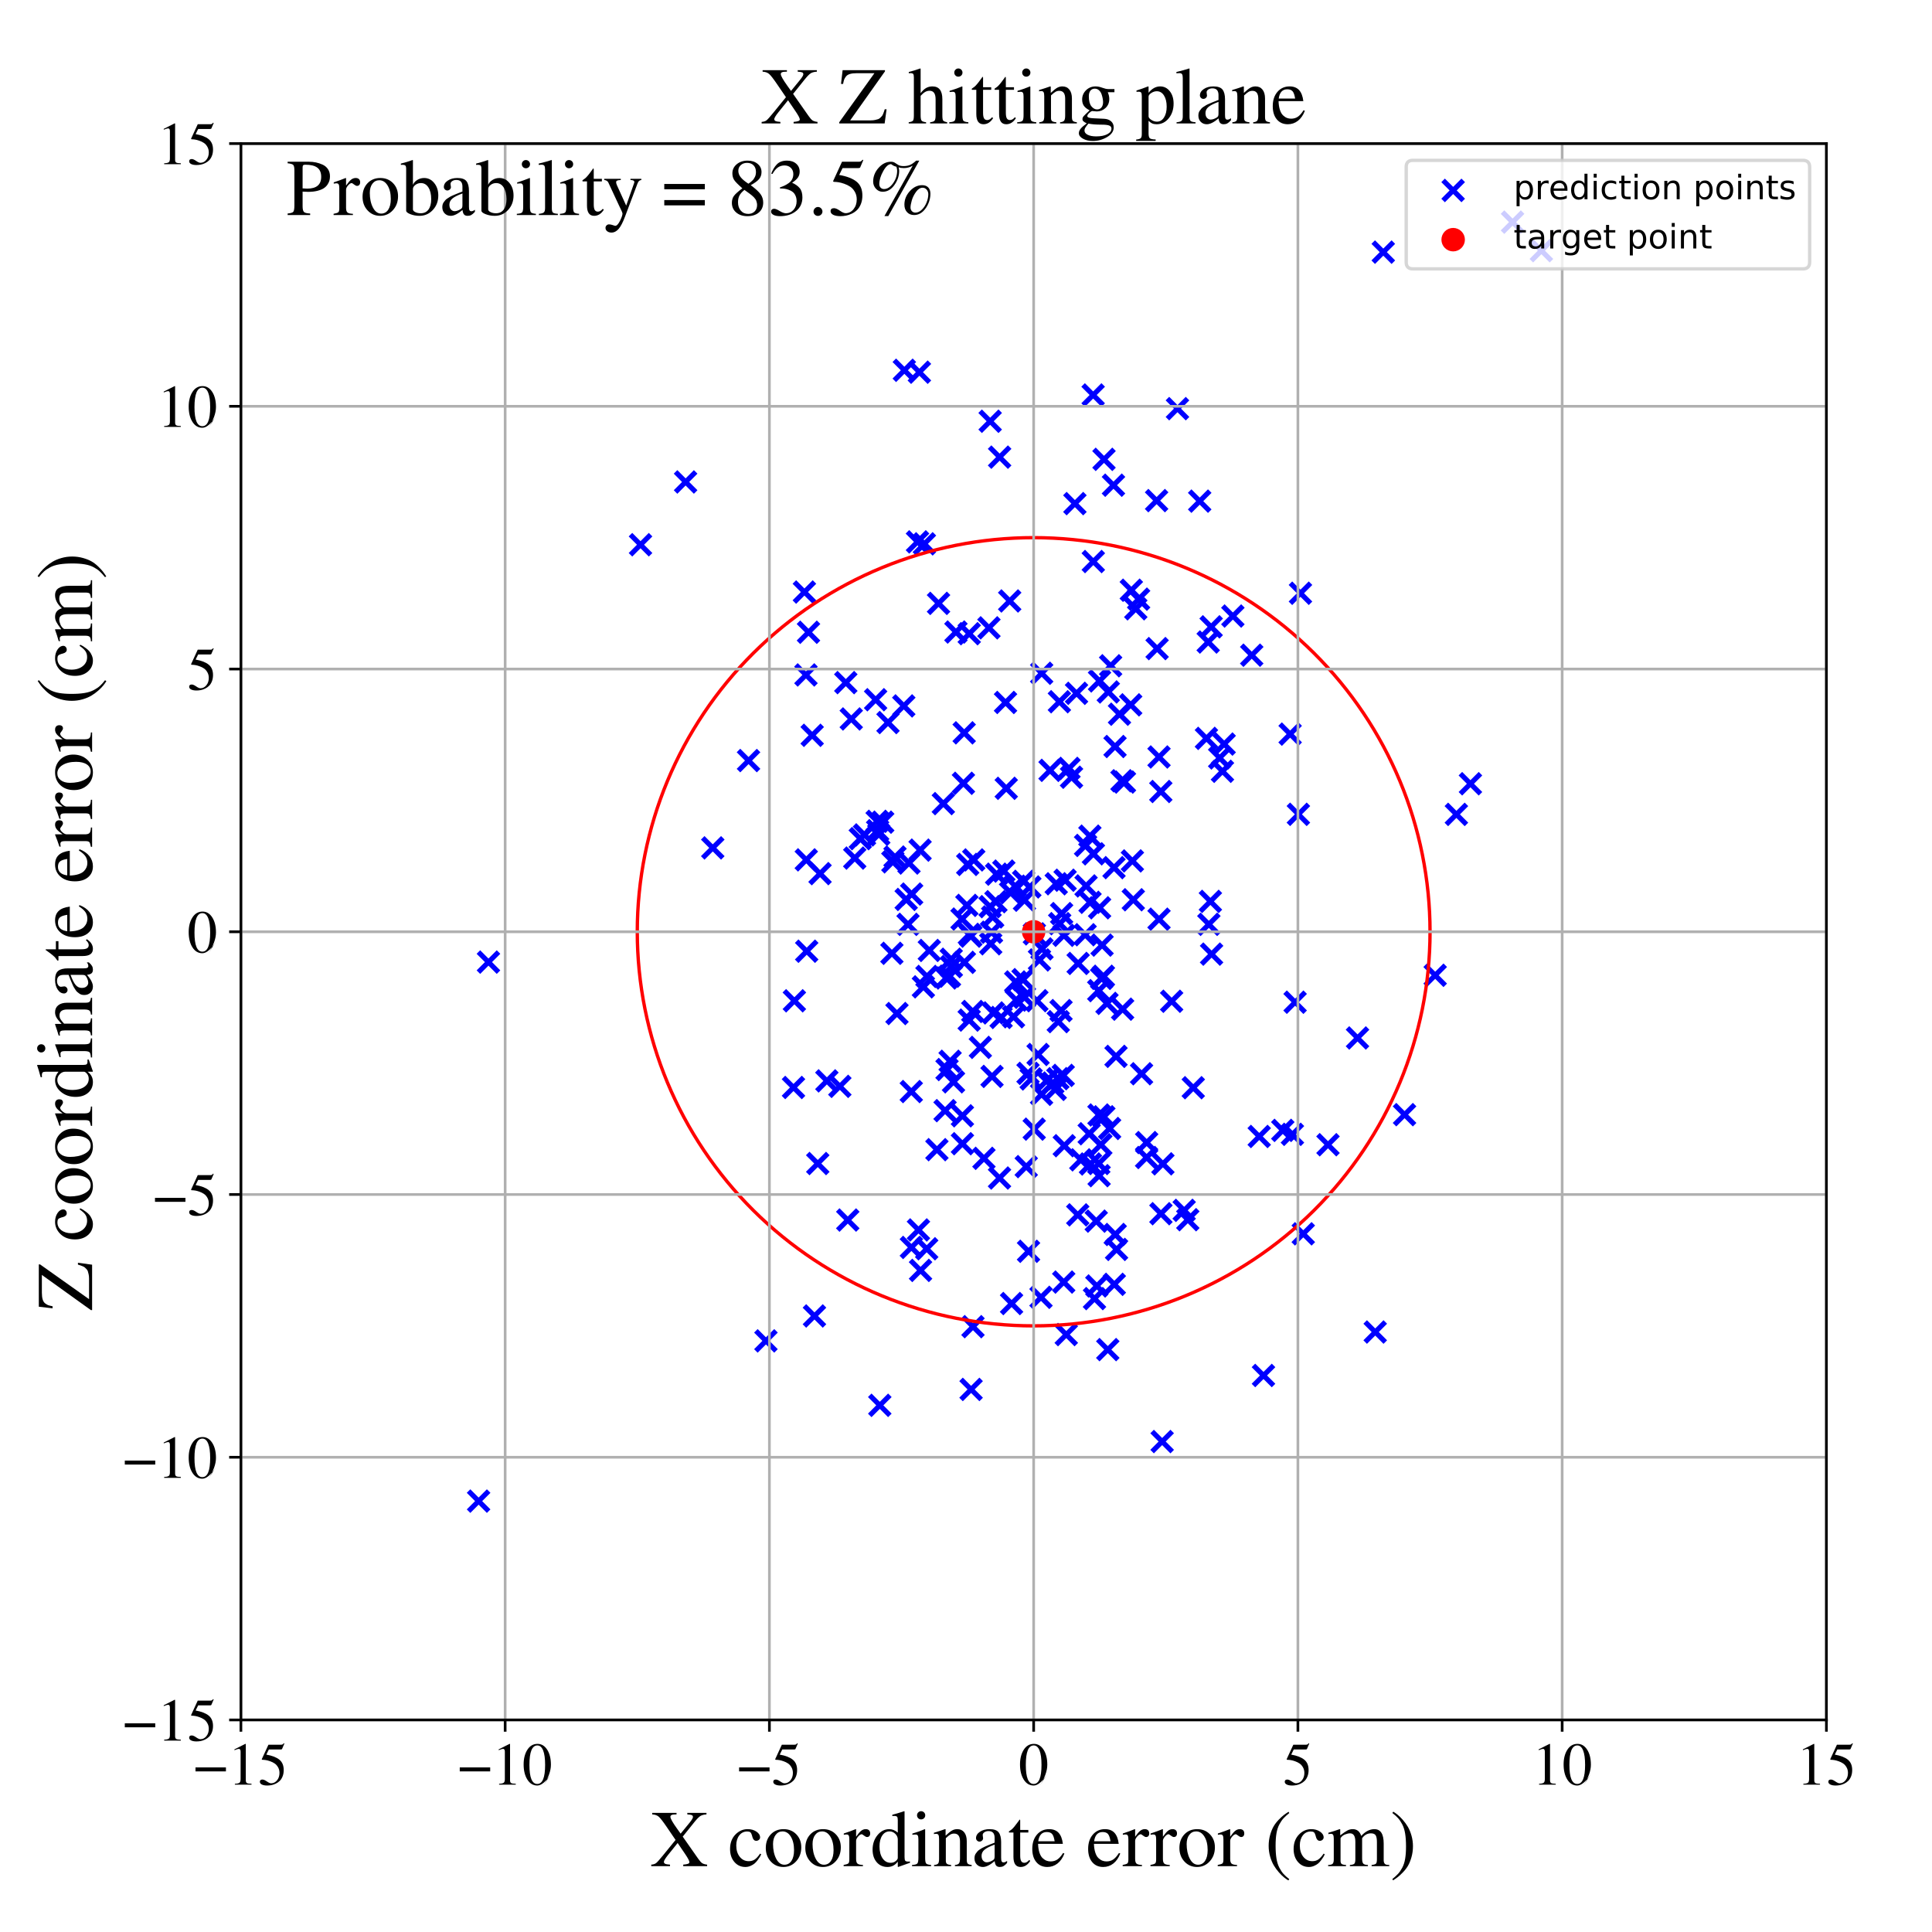 <?xml version="1.0" encoding="utf-8" standalone="no"?>
<!DOCTYPE svg PUBLIC "-//W3C//DTD SVG 1.1//EN"
  "http://www.w3.org/Graphics/SVG/1.1/DTD/svg11.dtd">
<!-- Created with matplotlib (https://matplotlib.org/) -->
<svg height="576pt" version="1.1" viewBox="0 0 576 576" width="576pt" xmlns="http://www.w3.org/2000/svg" xmlns:xlink="http://www.w3.org/1999/xlink">
 <defs>
  <style type="text/css">
*{stroke-linecap:butt;stroke-linejoin:round;}
  </style>
 </defs>
 <g id="figure_1">
  <g id="patch_1">
   <path d="M 0 576 
L 576 576 
L 576 0 
L 0 0 
z
" style="fill:#ffffff;"/>
  </g>
  <g id="axes_1">
   <g id="patch_2">
    <path d="M 71.822 512.784 
L 544.52 512.784 
L 544.52 42.802 
L 71.822 42.802 
z
" style="fill:#ffffff;"/>
   </g>
   <g id="PathCollection_1">
    <defs>
     <path d="M -3 3 
L 3 -3 
M -3 -3 
L 3 3 
" id="m087e82fa29" style="stroke:#0000ff;stroke-width:1.5;"/>
    </defs>
    <g clip-path="url(#pbeed83d681)">
     <use style="fill:#0000ff;stroke:#0000ff;stroke-width:1.5;" x="287.521" xlink:href="#m087e82fa29" y="286.91"/>
     <use style="fill:#0000ff;stroke:#0000ff;stroke-width:1.5;" x="346.483" xlink:href="#m087e82fa29" y="429.78"/>
     <use style="fill:#0000ff;stroke:#0000ff;stroke-width:1.5;" x="317.547" xlink:href="#m087e82fa29" y="262.426"/>
     <use style="fill:#0000ff;stroke:#0000ff;stroke-width:1.5;" x="305.184" xlink:href="#m087e82fa29" y="262.753"/>
     <use style="fill:#0000ff;stroke:#0000ff;stroke-width:1.5;" x="265.906" xlink:href="#m087e82fa29" y="284.217"/>
     <use style="fill:#0000ff;stroke:#0000ff;stroke-width:1.5;" x="289.439" xlink:href="#m087e82fa29" y="279.104"/>
     <use style="fill:#0000ff;stroke:#0000ff;stroke-width:1.5;" x="316.512" xlink:href="#m087e82fa29" y="272.37"/>
     <use style="fill:#0000ff;stroke:#0000ff;stroke-width:1.5;" x="252.164" xlink:href="#m087e82fa29" y="203.515"/>
     <use style="fill:#0000ff;stroke:#0000ff;stroke-width:1.5;" x="269.453" xlink:href="#m087e82fa29" y="210.458"/>
     <use style="fill:#0000ff;stroke:#0000ff;stroke-width:1.5;" x="290.016" xlink:href="#m087e82fa29" y="301.553"/>
     <use style="fill:#0000ff;stroke:#0000ff;stroke-width:1.5;" x="349.312" xlink:href="#m087e82fa29" y="298.513"/>
     <use style="fill:#0000ff;stroke:#0000ff;stroke-width:1.5;" x="334.694" xlink:href="#m087e82fa29" y="300.872"/>
     <use style="fill:#0000ff;stroke:#0000ff;stroke-width:1.5;" x="364.968" xlink:href="#m087e82fa29" y="221.832"/>
     <use style="fill:#0000ff;stroke:#0000ff;stroke-width:1.5;" x="307.041" xlink:href="#m087e82fa29" y="264.433"/>
     <use style="fill:#0000ff;stroke:#0000ff;stroke-width:1.5;" x="275.297" xlink:href="#m087e82fa29" y="294.215"/>
     <use style="fill:#0000ff;stroke:#0000ff;stroke-width:1.5;" x="328.203" xlink:href="#m087e82fa29" y="341.263"/>
     <use style="fill:#0000ff;stroke:#0000ff;stroke-width:1.5;" x="307.425" xlink:href="#m087e82fa29" y="321.679"/>
     <use style="fill:#0000ff;stroke:#0000ff;stroke-width:1.5;" x="305.438" xlink:href="#m087e82fa29" y="268.384"/>
     <use style="fill:#0000ff;stroke:#0000ff;stroke-width:1.5;" x="269.62" xlink:href="#m087e82fa29" y="110.397"/>
     <use style="fill:#0000ff;stroke:#0000ff;stroke-width:1.5;" x="344.978" xlink:href="#m087e82fa29" y="193.371"/>
     <use style="fill:#0000ff;stroke:#0000ff;stroke-width:1.5;" x="299.28" xlink:href="#m087e82fa29" y="259.701"/>
     <use style="fill:#0000ff;stroke:#0000ff;stroke-width:1.5;" x="382.446" xlink:href="#m087e82fa29" y="337.01"/>
     <use style="fill:#0000ff;stroke:#0000ff;stroke-width:1.5;" x="261.06" xlink:href="#m087e82fa29" y="208.612"/>
     <use style="fill:#0000ff;stroke:#0000ff;stroke-width:1.5;" x="321.32" xlink:href="#m087e82fa29" y="362.193"/>
     <use style="fill:#0000ff;stroke:#0000ff;stroke-width:1.5;" x="319.463" xlink:href="#m087e82fa29" y="231.72"/>
     <use style="fill:#0000ff;stroke:#0000ff;stroke-width:1.5;" x="286.815" xlink:href="#m087e82fa29" y="273.998"/>
     <use style="fill:#0000ff;stroke:#0000ff;stroke-width:1.5;" x="310.564" xlink:href="#m087e82fa29" y="200.727"/>
     <use style="fill:#0000ff;stroke:#0000ff;stroke-width:1.5;" x="292.281" xlink:href="#m087e82fa29" y="312.266"/>
     <use style="fill:#0000ff;stroke:#0000ff;stroke-width:1.5;" x="385.316" xlink:href="#m087e82fa29" y="338.188"/>
     <use style="fill:#0000ff;stroke:#0000ff;stroke-width:1.5;" x="254.831" xlink:href="#m087e82fa29" y="255.825"/>
     <use style="fill:#0000ff;stroke:#0000ff;stroke-width:1.5;" x="288.967" xlink:href="#m087e82fa29" y="188.924"/>
     <use style="fill:#0000ff;stroke:#0000ff;stroke-width:1.5;" x="341.841" xlink:href="#m087e82fa29" y="345.095"/>
     <use style="fill:#0000ff;stroke:#0000ff;stroke-width:1.5;" x="325.956" xlink:href="#m087e82fa29" y="167.414"/>
     <use style="fill:#0000ff;stroke:#0000ff;stroke-width:1.5;" x="302.969" xlink:href="#m087e82fa29" y="298.169"/>
     <use style="fill:#0000ff;stroke:#0000ff;stroke-width:1.5;" x="317.187" xlink:href="#m087e82fa29" y="278.85"/>
     <use style="fill:#0000ff;stroke:#0000ff;stroke-width:1.5;" x="276.356" xlink:href="#m087e82fa29" y="291.103"/>
     <use style="fill:#0000ff;stroke:#0000ff;stroke-width:1.5;" x="312.005" xlink:href="#m087e82fa29" y="322.263"/>
     <use style="fill:#0000ff;stroke:#0000ff;stroke-width:1.5;" x="274.102" xlink:href="#m087e82fa29" y="110.963"/>
     <use style="fill:#0000ff;stroke:#0000ff;stroke-width:1.5;" x="375.421" xlink:href="#m087e82fa29" y="338.823"/>
     <use style="fill:#0000ff;stroke:#0000ff;stroke-width:1.5;" x="328.569" xlink:href="#m087e82fa29" y="281.774"/>
     <use style="fill:#0000ff;stroke:#0000ff;stroke-width:1.5;" x="240.286" xlink:href="#m087e82fa29" y="201.224"/>
     <use style="fill:#0000ff;stroke:#0000ff;stroke-width:1.5;" x="274.448" xlink:href="#m087e82fa29" y="378.753"/>
     <use style="fill:#0000ff;stroke:#0000ff;stroke-width:1.5;" x="360.401" xlink:href="#m087e82fa29" y="275.573"/>
     <use style="fill:#0000ff;stroke:#0000ff;stroke-width:1.5;" x="314.599" xlink:href="#m087e82fa29" y="324.786"/>
     <use style="fill:#0000ff;stroke:#0000ff;stroke-width:1.5;" x="354.123" xlink:href="#m087e82fa29" y="363.637"/>
     <use style="fill:#0000ff;stroke:#0000ff;stroke-width:1.5;" x="317.895" xlink:href="#m087e82fa29" y="397.884"/>
     <use style="fill:#0000ff;stroke:#0000ff;stroke-width:1.5;" x="274.312" xlink:href="#m087e82fa29" y="253.451"/>
     <use style="fill:#0000ff;stroke:#0000ff;stroke-width:1.5;" x="262.301" xlink:href="#m087e82fa29" y="418.982"/>
     <use style="fill:#0000ff;stroke:#0000ff;stroke-width:1.5;" x="270.718" xlink:href="#m087e82fa29" y="275.582"/>
     <use style="fill:#0000ff;stroke:#0000ff;stroke-width:1.5;" x="301.59" xlink:href="#m087e82fa29" y="388.633"/>
     <use style="fill:#0000ff;stroke:#0000ff;stroke-width:1.5;" x="344.831" xlink:href="#m087e82fa29" y="149.249"/>
     <use style="fill:#0000ff;stroke:#0000ff;stroke-width:1.5;" x="387.097" xlink:href="#m087e82fa29" y="242.778"/>
     <use style="fill:#0000ff;stroke:#0000ff;stroke-width:1.5;" x="331.122" xlink:href="#m087e82fa29" y="198.492"/>
     <use style="fill:#0000ff;stroke:#0000ff;stroke-width:1.5;" x="279.327" xlink:href="#m087e82fa29" y="342.755"/>
     <use style="fill:#0000ff;stroke:#0000ff;stroke-width:1.5;" x="283.261" xlink:href="#m087e82fa29" y="316.407"/>
     <use style="fill:#0000ff;stroke:#0000ff;stroke-width:1.5;" x="310.529" xlink:href="#m087e82fa29" y="326.261"/>
     <use style="fill:#0000ff;stroke:#0000ff;stroke-width:1.5;" x="327.59" xlink:href="#m087e82fa29" y="346.89"/>
     <use style="fill:#0000ff;stroke:#0000ff;stroke-width:1.5;" x="332.888" xlink:href="#m087e82fa29" y="372.498"/>
     <use style="fill:#0000ff;stroke:#0000ff;stroke-width:1.5;" x="298.026" xlink:href="#m087e82fa29" y="136.29"/>
     <use style="fill:#0000ff;stroke:#0000ff;stroke-width:1.5;" x="321.435" xlink:href="#m087e82fa29" y="287.235"/>
     <use style="fill:#0000ff;stroke:#0000ff;stroke-width:1.5;" x="282.344" xlink:href="#m087e82fa29" y="318.868"/>
     <use style="fill:#0000ff;stroke:#0000ff;stroke-width:1.5;" x="326.829" xlink:href="#m087e82fa29" y="364.063"/>
     <use style="fill:#0000ff;stroke:#0000ff;stroke-width:1.5;" x="328.439" xlink:href="#m087e82fa29" y="291.69"/>
     <use style="fill:#0000ff;stroke:#0000ff;stroke-width:1.5;" x="302.669" xlink:href="#m087e82fa29" y="264.203"/>
     <use style="fill:#0000ff;stroke:#0000ff;stroke-width:1.5;" x="261.512" xlink:href="#m087e82fa29" y="244.863"/>
     <use style="fill:#0000ff;stroke:#0000ff;stroke-width:1.5;" x="300.003" xlink:href="#m087e82fa29" y="235.023"/>
     <use style="fill:#0000ff;stroke:#0000ff;stroke-width:1.5;" x="338.62" xlink:href="#m087e82fa29" y="181.502"/>
     <use style="fill:#0000ff;stroke:#0000ff;stroke-width:1.5;" x="273.537" xlink:href="#m087e82fa29" y="161.551"/>
     <use style="fill:#0000ff;stroke:#0000ff;stroke-width:1.5;" x="337.88" xlink:href="#m087e82fa29" y="268.251"/>
     <use style="fill:#0000ff;stroke:#0000ff;stroke-width:1.5;" x="281.244" xlink:href="#m087e82fa29" y="239.584"/>
     <use style="fill:#0000ff;stroke:#0000ff;stroke-width:1.5;" x="327.573" xlink:href="#m087e82fa29" y="295.345"/>
     <use style="fill:#0000ff;stroke:#0000ff;stroke-width:1.5;" x="246.519" xlink:href="#m087e82fa29" y="322.248"/>
     <use style="fill:#0000ff;stroke:#0000ff;stroke-width:1.5;" x="142.691" xlink:href="#m087e82fa29" y="447.535"/>
     <use style="fill:#0000ff;stroke:#0000ff;stroke-width:1.5;" x="320.468" xlink:href="#m087e82fa29" y="150.145"/>
     <use style="fill:#0000ff;stroke:#0000ff;stroke-width:1.5;" x="327.639" xlink:href="#m087e82fa29" y="332.414"/>
     <use style="fill:#0000ff;stroke:#0000ff;stroke-width:1.5;" x="305.438" xlink:href="#m087e82fa29" y="297.328"/>
     <use style="fill:#0000ff;stroke:#0000ff;stroke-width:1.5;" x="418.752" xlink:href="#m087e82fa29" y="332.317"/>
     <use style="fill:#0000ff;stroke:#0000ff;stroke-width:1.5;" x="302.82" xlink:href="#m087e82fa29" y="292.754"/>
     <use style="fill:#0000ff;stroke:#0000ff;stroke-width:1.5;" x="252.75" xlink:href="#m087e82fa29" y="363.739"/>
     <use style="fill:#0000ff;stroke:#0000ff;stroke-width:1.5;" x="253.793" xlink:href="#m087e82fa29" y="214.345"/>
     <use style="fill:#0000ff;stroke:#0000ff;stroke-width:1.5;" x="373.188" xlink:href="#m087e82fa29" y="195.341"/>
     <use style="fill:#0000ff;stroke:#0000ff;stroke-width:1.5;" x="367.563" xlink:href="#m087e82fa29" y="183.663"/>
     <use style="fill:#0000ff;stroke:#0000ff;stroke-width:1.5;" x="271.003" xlink:href="#m087e82fa29" y="257.306"/>
     <use style="fill:#0000ff;stroke:#0000ff;stroke-width:1.5;" x="281.761" xlink:href="#m087e82fa29" y="331.125"/>
     <use style="fill:#0000ff;stroke:#0000ff;stroke-width:1.5;" x="333.763" xlink:href="#m087e82fa29" y="212.933"/>
     <use style="fill:#0000ff;stroke:#0000ff;stroke-width:1.5;" x="395.925" xlink:href="#m087e82fa29" y="341.284"/>
     <use style="fill:#0000ff;stroke:#0000ff;stroke-width:1.5;" x="309.486" xlink:href="#m087e82fa29" y="314.377"/>
     <use style="fill:#0000ff;stroke:#0000ff;stroke-width:1.5;" x="335.247" xlink:href="#m087e82fa29" y="233.164"/>
     <use style="fill:#0000ff;stroke:#0000ff;stroke-width:1.5;" x="305.006" xlink:href="#m087e82fa29" y="292.061"/>
     <use style="fill:#0000ff;stroke:#0000ff;stroke-width:1.5;" x="261.654" xlink:href="#m087e82fa29" y="247.646"/>
     <use style="fill:#0000ff;stroke:#0000ff;stroke-width:1.5;" x="353.048" xlink:href="#m087e82fa29" y="360.853"/>
     <use style="fill:#0000ff;stroke:#0000ff;stroke-width:1.5;" x="243.807" xlink:href="#m087e82fa29" y="346.889"/>
     <use style="fill:#0000ff;stroke:#0000ff;stroke-width:1.5;" x="271.69" xlink:href="#m087e82fa29" y="325.432"/>
     <use style="fill:#0000ff;stroke:#0000ff;stroke-width:1.5;" x="279.811" xlink:href="#m087e82fa29" y="179.887"/>
     <use style="fill:#0000ff;stroke:#0000ff;stroke-width:1.5;" x="236.836" xlink:href="#m087e82fa29" y="298.373"/>
     <use style="fill:#0000ff;stroke:#0000ff;stroke-width:1.5;" x="325.102" xlink:href="#m087e82fa29" y="347.026"/>
     <use style="fill:#0000ff;stroke:#0000ff;stroke-width:1.5;" x="388.552" xlink:href="#m087e82fa29" y="367.846"/>
     <use style="fill:#0000ff;stroke:#0000ff;stroke-width:1.5;" x="294.841" xlink:href="#m087e82fa29" y="187.183"/>
     <use style="fill:#0000ff;stroke:#0000ff;stroke-width:1.5;" x="427.884" xlink:href="#m087e82fa29" y="290.766"/>
     <use style="fill:#0000ff;stroke:#0000ff;stroke-width:1.5;" x="309.133" xlink:href="#m087e82fa29" y="298.341"/>
     <use style="fill:#0000ff;stroke:#0000ff;stroke-width:1.5;" x="289" xlink:href="#m087e82fa29" y="278.563"/>
     <use style="fill:#0000ff;stroke:#0000ff;stroke-width:1.5;" x="271.803" xlink:href="#m087e82fa29" y="266.548"/>
     <use style="fill:#0000ff;stroke:#0000ff;stroke-width:1.5;" x="314.908" xlink:href="#m087e82fa29" y="263.485"/>
     <use style="fill:#0000ff;stroke:#0000ff;stroke-width:1.5;" x="295.762" xlink:href="#m087e82fa29" y="320.917"/>
     <use style="fill:#0000ff;stroke:#0000ff;stroke-width:1.5;" x="324.935" xlink:href="#m087e82fa29" y="249.28"/>
     <use style="fill:#0000ff;stroke:#0000ff;stroke-width:1.5;" x="360.861" xlink:href="#m087e82fa29" y="268.735"/>
     <use style="fill:#0000ff;stroke:#0000ff;stroke-width:1.5;" x="331.969" xlink:href="#m087e82fa29" y="144.656"/>
     <use style="fill:#0000ff;stroke:#0000ff;stroke-width:1.5;" x="412.409" xlink:href="#m087e82fa29" y="75.172"/>
     <use style="fill:#0000ff;stroke:#0000ff;stroke-width:1.5;" x="257.747" xlink:href="#m087e82fa29" y="248.916"/>
     <use style="fill:#0000ff;stroke:#0000ff;stroke-width:1.5;" x="301.296" xlink:href="#m087e82fa29" y="266.142"/>
     <use style="fill:#0000ff;stroke:#0000ff;stroke-width:1.5;" x="346.109" xlink:href="#m087e82fa29" y="361.849"/>
     <use style="fill:#0000ff;stroke:#0000ff;stroke-width:1.5;" x="327.689" xlink:href="#m087e82fa29" y="350.51"/>
     <use style="fill:#0000ff;stroke:#0000ff;stroke-width:1.5;" x="384.637" xlink:href="#m087e82fa29" y="218.867"/>
     <use style="fill:#0000ff;stroke:#0000ff;stroke-width:1.5;" x="288.512" xlink:href="#m087e82fa29" y="257.72"/>
     <use style="fill:#0000ff;stroke:#0000ff;stroke-width:1.5;" x="410.006" xlink:href="#m087e82fa29" y="397.123"/>
     <use style="fill:#0000ff;stroke:#0000ff;stroke-width:1.5;" x="327.809" xlink:href="#m087e82fa29" y="203.006"/>
     <use style="fill:#0000ff;stroke:#0000ff;stroke-width:1.5;" x="316.337" xlink:href="#m087e82fa29" y="301.29"/>
     <use style="fill:#0000ff;stroke:#0000ff;stroke-width:1.5;" x="330.818" xlink:href="#m087e82fa29" y="336.44"/>
     <use style="fill:#0000ff;stroke:#0000ff;stroke-width:1.5;" x="286.934" xlink:href="#m087e82fa29" y="332.66"/>
     <use style="fill:#0000ff;stroke:#0000ff;stroke-width:1.5;" x="305.965" xlink:href="#m087e82fa29" y="347.81"/>
     <use style="fill:#0000ff;stroke:#0000ff;stroke-width:1.5;" x="332.215" xlink:href="#m087e82fa29" y="382.906"/>
     <use style="fill:#0000ff;stroke:#0000ff;stroke-width:1.5;" x="346.081" xlink:href="#m087e82fa29" y="235.974"/>
     <use style="fill:#0000ff;stroke:#0000ff;stroke-width:1.5;" x="267.422" xlink:href="#m087e82fa29" y="302.171"/>
     <use style="fill:#0000ff;stroke:#0000ff;stroke-width:1.5;" x="282.138" xlink:href="#m087e82fa29" y="291.574"/>
     <use style="fill:#0000ff;stroke:#0000ff;stroke-width:1.5;" x="261.997" xlink:href="#m087e82fa29" y="248.748"/>
     <use style="fill:#0000ff;stroke:#0000ff;stroke-width:1.5;" x="334.497" xlink:href="#m087e82fa29" y="232.779"/>
     <use style="fill:#0000ff;stroke:#0000ff;stroke-width:1.5;" x="317.138" xlink:href="#m087e82fa29" y="382.233"/>
     <use style="fill:#0000ff;stroke:#0000ff;stroke-width:1.5;" x="450.949" xlink:href="#m087e82fa29" y="66.227"/>
     <use style="fill:#0000ff;stroke:#0000ff;stroke-width:1.5;" x="204.405" xlink:href="#m087e82fa29" y="143.687"/>
     <use style="fill:#0000ff;stroke:#0000ff;stroke-width:1.5;" x="190.963" xlink:href="#m087e82fa29" y="162.401"/>
     <use style="fill:#0000ff;stroke:#0000ff;stroke-width:1.5;" x="293.35" xlink:href="#m087e82fa29" y="345.343"/>
     <use style="fill:#0000ff;stroke:#0000ff;stroke-width:1.5;" x="290.082" xlink:href="#m087e82fa29" y="395.528"/>
     <use style="fill:#0000ff;stroke:#0000ff;stroke-width:1.5;" x="244.487" xlink:href="#m087e82fa29" y="260.458"/>
     <use style="fill:#0000ff;stroke:#0000ff;stroke-width:1.5;" x="387.719" xlink:href="#m087e82fa29" y="176.867"/>
     <use style="fill:#0000ff;stroke:#0000ff;stroke-width:1.5;" x="340.343" xlink:href="#m087e82fa29" y="320.125"/>
     <use style="fill:#0000ff;stroke:#0000ff;stroke-width:1.5;" x="361.217" xlink:href="#m087e82fa29" y="284.46"/>
     <use style="fill:#0000ff;stroke:#0000ff;stroke-width:1.5;" x="286.935" xlink:href="#m087e82fa29" y="340.98"/>
     <use style="fill:#0000ff;stroke:#0000ff;stroke-width:1.5;" x="263.168" xlink:href="#m087e82fa29" y="245.119"/>
     <use style="fill:#0000ff;stroke:#0000ff;stroke-width:1.5;" x="289.519" xlink:href="#m087e82fa29" y="414.237"/>
     <use style="fill:#0000ff;stroke:#0000ff;stroke-width:1.5;" x="297.123" xlink:href="#m087e82fa29" y="260.623"/>
     <use style="fill:#0000ff;stroke:#0000ff;stroke-width:1.5;" x="284.278" xlink:href="#m087e82fa29" y="322.531"/>
     <use style="fill:#0000ff;stroke:#0000ff;stroke-width:1.5;" x="302.168" xlink:href="#m087e82fa29" y="303.138"/>
     <use style="fill:#0000ff;stroke:#0000ff;stroke-width:1.5;" x="320.953" xlink:href="#m087e82fa29" y="206.702"/>
     <use style="fill:#0000ff;stroke:#0000ff;stroke-width:1.5;" x="325.908" xlink:href="#m087e82fa29" y="117.763"/>
     <use style="fill:#0000ff;stroke:#0000ff;stroke-width:1.5;" x="337.103" xlink:href="#m087e82fa29" y="210.138"/>
     <use style="fill:#0000ff;stroke:#0000ff;stroke-width:1.5;" x="306.645" xlink:href="#m087e82fa29" y="373.058"/>
     <use style="fill:#0000ff;stroke:#0000ff;stroke-width:1.5;" x="363.627" xlink:href="#m087e82fa29" y="225.977"/>
     <use style="fill:#0000ff;stroke:#0000ff;stroke-width:1.5;" x="345.545" xlink:href="#m087e82fa29" y="274.041"/>
     <use style="fill:#0000ff;stroke:#0000ff;stroke-width:1.5;" x="296.15" xlink:href="#m087e82fa29" y="301.987"/>
     <use style="fill:#0000ff;stroke:#0000ff;stroke-width:1.5;" x="284.996" xlink:href="#m087e82fa29" y="188.43"/>
     <use style="fill:#0000ff;stroke:#0000ff;stroke-width:1.5;" x="376.692" xlink:href="#m087e82fa29" y="410.079"/>
     <use style="fill:#0000ff;stroke:#0000ff;stroke-width:1.5;" x="-1" xlink:href="#m087e82fa29" y="213.293"/>
     <use style="fill:#0000ff;stroke:#0000ff;stroke-width:1.5;" x="-1" xlink:href="#m087e82fa29" y="213.784"/>
     <use style="fill:#0000ff;stroke:#0000ff;stroke-width:1.5;" x="330.272" xlink:href="#m087e82fa29" y="402.364"/>
     <use style="fill:#0000ff;stroke:#0000ff;stroke-width:1.5;" x="266.192" xlink:href="#m087e82fa29" y="256.95"/>
     <use style="fill:#0000ff;stroke:#0000ff;stroke-width:1.5;" x="324.727" xlink:href="#m087e82fa29" y="338.011"/>
     <use style="fill:#0000ff;stroke:#0000ff;stroke-width:1.5;" x="318.704" xlink:href="#m087e82fa29" y="229.081"/>
     <use style="fill:#0000ff;stroke:#0000ff;stroke-width:1.5;" x="299.786" xlink:href="#m087e82fa29" y="209.427"/>
     <use style="fill:#0000ff;stroke:#0000ff;stroke-width:1.5;" x="327.83" xlink:href="#m087e82fa29" y="270.645"/>
     <use style="fill:#0000ff;stroke:#0000ff;stroke-width:1.5;" x="298.468" xlink:href="#m087e82fa29" y="303.342"/>
     <use style="fill:#0000ff;stroke:#0000ff;stroke-width:1.5;" x="341.867" xlink:href="#m087e82fa29" y="340.635"/>
     <use style="fill:#0000ff;stroke:#0000ff;stroke-width:1.5;" x="316.991" xlink:href="#m087e82fa29" y="320.61"/>
     <use style="fill:#0000ff;stroke:#0000ff;stroke-width:1.5;" x="329.101" xlink:href="#m087e82fa29" y="332.96"/>
     <use style="fill:#0000ff;stroke:#0000ff;stroke-width:1.5;" x="337.608" xlink:href="#m087e82fa29" y="256.669"/>
     <use style="fill:#0000ff;stroke:#0000ff;stroke-width:1.5;" x="323.793" xlink:href="#m087e82fa29" y="264.126"/>
     <use style="fill:#0000ff;stroke:#0000ff;stroke-width:1.5;" x="295.205" xlink:href="#m087e82fa29" y="125.589"/>
     <use style="fill:#0000ff;stroke:#0000ff;stroke-width:1.5;" x="309.903" xlink:href="#m087e82fa29" y="286.2"/>
     <use style="fill:#0000ff;stroke:#0000ff;stroke-width:1.5;" x="240.51" xlink:href="#m087e82fa29" y="283.59"/>
     <use style="fill:#0000ff;stroke:#0000ff;stroke-width:1.5;" x="228.354" xlink:href="#m087e82fa29" y="399.765"/>
     <use style="fill:#0000ff;stroke:#0000ff;stroke-width:1.5;" x="329.143" xlink:href="#m087e82fa29" y="136.947"/>
     <use style="fill:#0000ff;stroke:#0000ff;stroke-width:1.5;" x="276.283" xlink:href="#m087e82fa29" y="372.297"/>
     <use style="fill:#0000ff;stroke:#0000ff;stroke-width:1.5;" x="339.461" xlink:href="#m087e82fa29" y="178.629"/>
     <use style="fill:#0000ff;stroke:#0000ff;stroke-width:1.5;" x="315.511" xlink:href="#m087e82fa29" y="304.587"/>
     <use style="fill:#0000ff;stroke:#0000ff;stroke-width:1.5;" x="351.049" xlink:href="#m087e82fa29" y="121.832"/>
     <use style="fill:#0000ff;stroke:#0000ff;stroke-width:1.5;" x="459.548" xlink:href="#m087e82fa29" y="74.731"/>
     <use style="fill:#0000ff;stroke:#0000ff;stroke-width:1.5;" x="313.058" xlink:href="#m087e82fa29" y="229.67"/>
     <use style="fill:#0000ff;stroke:#0000ff;stroke-width:1.5;" x="313.881" xlink:href="#m087e82fa29" y="322.897"/>
     <use style="fill:#0000ff;stroke:#0000ff;stroke-width:1.5;" x="345.547" xlink:href="#m087e82fa29" y="225.683"/>
     <use style="fill:#0000ff;stroke:#0000ff;stroke-width:1.5;" x="337.287" xlink:href="#m087e82fa29" y="175.968"/>
     <use style="fill:#0000ff;stroke:#0000ff;stroke-width:1.5;" x="308.383" xlink:href="#m087e82fa29" y="278.417"/>
     <use style="fill:#0000ff;stroke:#0000ff;stroke-width:1.5;" x="295.374" xlink:href="#m087e82fa29" y="281.376"/>
     <use style="fill:#0000ff;stroke:#0000ff;stroke-width:1.5;" x="317.296" xlink:href="#m087e82fa29" y="341.579"/>
     <use style="fill:#0000ff;stroke:#0000ff;stroke-width:1.5;" x="241.044" xlink:href="#m087e82fa29" y="188.5"/>
     <use style="fill:#0000ff;stroke:#0000ff;stroke-width:1.5;" x="310.658" xlink:href="#m087e82fa29" y="282.895"/>
     <use style="fill:#0000ff;stroke:#0000ff;stroke-width:1.5;" x="283.636" xlink:href="#m087e82fa29" y="288.182"/>
     <use style="fill:#0000ff;stroke:#0000ff;stroke-width:1.5;" x="330.032" xlink:href="#m087e82fa29" y="299.144"/>
     <use style="fill:#0000ff;stroke:#0000ff;stroke-width:1.5;" x="240.387" xlink:href="#m087e82fa29" y="256.355"/>
     <use style="fill:#0000ff;stroke:#0000ff;stroke-width:1.5;" x="332.724" xlink:href="#m087e82fa29" y="314.943"/>
     <use style="fill:#0000ff;stroke:#0000ff;stroke-width:1.5;" x="332.128" xlink:href="#m087e82fa29" y="258.676"/>
     <use style="fill:#0000ff;stroke:#0000ff;stroke-width:1.5;" x="328.973" xlink:href="#m087e82fa29" y="291.055"/>
     <use style="fill:#0000ff;stroke:#0000ff;stroke-width:1.5;" x="360.207" xlink:href="#m087e82fa29" y="191.41"/>
     <use style="fill:#0000ff;stroke:#0000ff;stroke-width:1.5;" x="355.76" xlink:href="#m087e82fa29" y="324.289"/>
     <use style="fill:#0000ff;stroke:#0000ff;stroke-width:1.5;" x="404.728" xlink:href="#m087e82fa29" y="309.455"/>
     <use style="fill:#0000ff;stroke:#0000ff;stroke-width:1.5;" x="438.39" xlink:href="#m087e82fa29" y="233.661"/>
     <use style="fill:#0000ff;stroke:#0000ff;stroke-width:1.5;" x="364.461" xlink:href="#m087e82fa29" y="229.949"/>
     <use style="fill:#0000ff;stroke:#0000ff;stroke-width:1.5;" x="290.315" xlink:href="#m087e82fa29" y="256.373"/>
     <use style="fill:#0000ff;stroke:#0000ff;stroke-width:1.5;" x="327.005" xlink:href="#m087e82fa29" y="383.392"/>
     <use style="fill:#0000ff;stroke:#0000ff;stroke-width:1.5;" x="242.821" xlink:href="#m087e82fa29" y="392.335"/>
     <use style="fill:#0000ff;stroke:#0000ff;stroke-width:1.5;" x="283.597" xlink:href="#m087e82fa29" y="285.98"/>
     <use style="fill:#0000ff;stroke:#0000ff;stroke-width:1.5;" x="283.08" xlink:href="#m087e82fa29" y="291.031"/>
     <use style="fill:#0000ff;stroke:#0000ff;stroke-width:1.5;" x="306.492" xlink:href="#m087e82fa29" y="320.009"/>
     <use style="fill:#0000ff;stroke:#0000ff;stroke-width:1.5;" x="361.091" xlink:href="#m087e82fa29" y="186.886"/>
     <use style="fill:#0000ff;stroke:#0000ff;stroke-width:1.5;" x="295.181" xlink:href="#m087e82fa29" y="270.306"/>
     <use style="fill:#0000ff;stroke:#0000ff;stroke-width:1.5;" x="330.425" xlink:href="#m087e82fa29" y="206.296"/>
     <use style="fill:#0000ff;stroke:#0000ff;stroke-width:1.5;" x="310.359" xlink:href="#m087e82fa29" y="386.781"/>
     <use style="fill:#0000ff;stroke:#0000ff;stroke-width:1.5;" x="434.203" xlink:href="#m087e82fa29" y="242.799"/>
     <use style="fill:#0000ff;stroke:#0000ff;stroke-width:1.5;" x="322.229" xlink:href="#m087e82fa29" y="345.79"/>
     <use style="fill:#0000ff;stroke:#0000ff;stroke-width:1.5;" x="296.926" xlink:href="#m087e82fa29" y="268.825"/>
     <use style="fill:#0000ff;stroke:#0000ff;stroke-width:1.5;" x="332.433" xlink:href="#m087e82fa29" y="222.563"/>
     <use style="fill:#0000ff;stroke:#0000ff;stroke-width:1.5;" x="323.654" xlink:href="#m087e82fa29" y="252.052"/>
     <use style="fill:#0000ff;stroke:#0000ff;stroke-width:1.5;" x="223.164" xlink:href="#m087e82fa29" y="226.751"/>
     <use style="fill:#0000ff;stroke:#0000ff;stroke-width:1.5;" x="326.308" xlink:href="#m087e82fa29" y="387.162"/>
     <use style="fill:#0000ff;stroke:#0000ff;stroke-width:1.5;" x="332.491" xlink:href="#m087e82fa29" y="368.044"/>
     <use style="fill:#0000ff;stroke:#0000ff;stroke-width:1.5;" x="315.933" xlink:href="#m087e82fa29" y="275.374"/>
     <use style="fill:#0000ff;stroke:#0000ff;stroke-width:1.5;" x="295.604" xlink:href="#m087e82fa29" y="277.931"/>
     <use style="fill:#0000ff;stroke:#0000ff;stroke-width:1.5;" x="264.743" xlink:href="#m087e82fa29" y="215.417"/>
     <use style="fill:#0000ff;stroke:#0000ff;stroke-width:1.5;" x="242.145" xlink:href="#m087e82fa29" y="219.223"/>
     <use style="fill:#0000ff;stroke:#0000ff;stroke-width:1.5;" x="297.992" xlink:href="#m087e82fa29" y="351.208"/>
     <use style="fill:#0000ff;stroke:#0000ff;stroke-width:1.5;" x="560.223" xlink:href="#m087e82fa29" y="188.342"/>
     <use style="fill:#0000ff;stroke:#0000ff;stroke-width:1.5;" x="323.518" xlink:href="#m087e82fa29" y="278.677"/>
     <use style="fill:#0000ff;stroke:#0000ff;stroke-width:1.5;" x="270.168" xlink:href="#m087e82fa29" y="268.157"/>
     <use style="fill:#0000ff;stroke:#0000ff;stroke-width:1.5;" x="308.34" xlink:href="#m087e82fa29" y="336.637"/>
     <use style="fill:#0000ff;stroke:#0000ff;stroke-width:1.5;" x="273.825" xlink:href="#m087e82fa29" y="366.689"/>
     <use style="fill:#0000ff;stroke:#0000ff;stroke-width:1.5;" x="287.234" xlink:href="#m087e82fa29" y="233.529"/>
     <use style="fill:#0000ff;stroke:#0000ff;stroke-width:1.5;" x="239.824" xlink:href="#m087e82fa29" y="176.508"/>
     <use style="fill:#0000ff;stroke:#0000ff;stroke-width:1.5;" x="288.95" xlink:href="#m087e82fa29" y="304.128"/>
     <use style="fill:#0000ff;stroke:#0000ff;stroke-width:1.5;" x="386.121" xlink:href="#m087e82fa29" y="298.792"/>
     <use style="fill:#0000ff;stroke:#0000ff;stroke-width:1.5;" x="275.588" xlink:href="#m087e82fa29" y="162.135"/>
     <use style="fill:#0000ff;stroke:#0000ff;stroke-width:1.5;" x="315.844" xlink:href="#m087e82fa29" y="209.211"/>
     <use style="fill:#0000ff;stroke:#0000ff;stroke-width:1.5;" x="301.029" xlink:href="#m087e82fa29" y="179.169"/>
     <use style="fill:#0000ff;stroke:#0000ff;stroke-width:1.5;" x="288.258" xlink:href="#m087e82fa29" y="269.928"/>
     <use style="fill:#0000ff;stroke:#0000ff;stroke-width:1.5;" x="287.457" xlink:href="#m087e82fa29" y="218.486"/>
     <use style="fill:#0000ff;stroke:#0000ff;stroke-width:1.5;" x="271.72" xlink:href="#m087e82fa29" y="371.909"/>
     <use style="fill:#0000ff;stroke:#0000ff;stroke-width:1.5;" x="256.481" xlink:href="#m087e82fa29" y="250.036"/>
     <use style="fill:#0000ff;stroke:#0000ff;stroke-width:1.5;" x="315.393" xlink:href="#m087e82fa29" y="321.587"/>
     <use style="fill:#0000ff;stroke:#0000ff;stroke-width:1.5;" x="325.986" xlink:href="#m087e82fa29" y="254.555"/>
     <use style="fill:#0000ff;stroke:#0000ff;stroke-width:1.5;" x="212.502" xlink:href="#m087e82fa29" y="252.785"/>
     <use style="fill:#0000ff;stroke:#0000ff;stroke-width:1.5;" x="359.684" xlink:href="#m087e82fa29" y="220.136"/>
     <use style="fill:#0000ff;stroke:#0000ff;stroke-width:1.5;" x="250.39" xlink:href="#m087e82fa29" y="323.882"/>
     <use style="fill:#0000ff;stroke:#0000ff;stroke-width:1.5;" x="357.675" xlink:href="#m087e82fa29" y="149.407"/>
     <use style="fill:#0000ff;stroke:#0000ff;stroke-width:1.5;" x="236.572" xlink:href="#m087e82fa29" y="324.217"/>
     <use style="fill:#0000ff;stroke:#0000ff;stroke-width:1.5;" x="346.701" xlink:href="#m087e82fa29" y="346.981"/>
     <use style="fill:#0000ff;stroke:#0000ff;stroke-width:1.5;" x="961.457" xlink:href="#m087e82fa29" y="390.14"/>
     <use style="fill:#0000ff;stroke:#0000ff;stroke-width:1.5;" x="277.067" xlink:href="#m087e82fa29" y="283.36"/>
     <use style="fill:#0000ff;stroke:#0000ff;stroke-width:1.5;" x="295.954" xlink:href="#m087e82fa29" y="273.365"/>
     <use style="fill:#0000ff;stroke:#0000ff;stroke-width:1.5;" x="324.984" xlink:href="#m087e82fa29" y="269.016"/>
     <use style="fill:#0000ff;stroke:#0000ff;stroke-width:1.5;" x="145.628" xlink:href="#m087e82fa29" y="286.834"/>
     <use style="fill:#0000ff;stroke:#0000ff;stroke-width:1.5;" x="1113.971" xlink:href="#m087e82fa29" y="309.195"/>
     <use style="fill:#0000ff;stroke:#0000ff;stroke-width:1.5;" x="266.828" xlink:href="#m087e82fa29" y="255.507"/>
    </g>
   </g>
   <g id="PathCollection_2">
    <defs>
     <path d="M 0 3 
C 0.796 3 1.559 2.684 2.121 2.121 
C 2.684 1.559 3 0.796 3 0 
C 3 -0.796 2.684 -1.559 2.121 -2.121 
C 1.559 -2.684 0.796 -3 0 -3 
C -0.796 -3 -1.559 -2.684 -2.121 -2.121 
C -2.684 -1.559 -3 -0.796 -3 0 
C -3 0.796 -2.684 1.559 -2.121 2.121 
C -1.559 2.684 -0.796 3 0 3 
z
" id="med938c3892" style="stroke:#ff0000;"/>
    </defs>
    <g clip-path="url(#pbeed83d681)">
     <use style="fill:#ff0000;stroke:#ff0000;" x="308.171" xlink:href="#med938c3892" y="277.793"/>
    </g>
   </g>
   <g id="patch_3">
    <path clip-path="url(#pbeed83d681)" d="M 308.171 395.288 
C 339.511 395.288 369.572 382.908 391.733 360.875 
C 413.894 338.841 426.346 308.953 426.346 277.793 
C 426.346 246.633 413.894 216.745 391.733 194.711 
C 369.572 172.677 339.511 160.297 308.171 160.297 
C 276.831 160.297 246.77 172.677 224.609 194.711 
C 202.448 216.745 189.997 246.633 189.997 277.793 
C 189.997 308.953 202.448 338.841 224.609 360.875 
C 246.77 382.908 276.831 395.288 308.171 395.288 
z
" style="fill:none;stroke:#ff0000;stroke-linejoin:miter;"/>
   </g>
   <g id="matplotlib.axis_1">
    <g id="xtick_1">
     <g id="line2d_1">
      <path clip-path="url(#pbeed83d681)" d="M 71.822 512.784 
L 71.822 42.802 
" style="fill:none;stroke:#b0b0b0;stroke-linecap:square;stroke-width:0.8;"/>
     </g>
     <g id="line2d_2">
      <defs>
       <path d="M 0 0 
L 0 3.5 
" id="m723c58d449" style="stroke:#000000;stroke-width:0.8;"/>
      </defs>
      <g>
       <use style="stroke:#000000;stroke-width:0.8;" x="71.822" xlink:href="#m723c58d449" y="512.784"/>
      </g>
     </g>
     <g id="text_1">
      <!-- −15 -->
      <defs>
       <path d="M 3 22 
L 3 28.594 
L 53.406 28.594 
L 53.406 22 
z
" id="FreeSerif-8722"/>
       <path d="M 18.297 59.297 
Q 16.5 59.297 11.094 57.094 
L 11.094 58.5 
L 29.094 67.594 
L 29.906 67.406 
L 29.906 7.406 
Q 29.906 3.797 31.703 2.688 
Q 33.5 1.594 39.406 1.5 
L 39.406 0 
L 11.797 0 
L 11.797 1.5 
Q 17.406 1.703 19.344 3.141 
Q 21.297 4.594 21.297 9.297 
L 21.297 54.594 
Q 21.297 59.297 18.297 59.297 
z
" id="FreeSerif-49"/>
       <path d="M 35.703 19.406 
Q 35.703 24.703 33.344 28.797 
Q 31 32.906 27.641 35.156 
Q 24.297 37.406 20.141 38.844 
Q 16 40.297 12.953 40.75 
Q 9.906 41.203 7.594 41.203 
Q 6.406 41.203 6.406 42 
Q 6.406 42.297 6.5 42.5 
L 17.406 66.203 
L 38.297 66.203 
Q 39.906 66.203 40.844 66.703 
Q 41.797 67.203 42.906 68.797 
L 43.797 68.094 
L 40 59.203 
Q 39.594 58.297 37.703 58.297 
L 18.094 58.297 
L 13.906 49.797 
Q 28.5 47.203 35.594 41.344 
Q 42.703 35.5 42.703 24.203 
Q 42.703 18.297 40.844 13.688 
Q 39 9.094 36.141 6.297 
Q 33.297 3.5 29.547 1.703 
Q 25.797 -0.094 22.344 -0.75 
Q 18.906 -1.406 15.406 -1.406 
Q 9.797 -1.406 6.5 0.25 
Q 3.203 1.906 3.203 4.797 
Q 3.203 8.5 7.5 8.5 
Q 10.297 8.5 14.75 5.391 
Q 19.203 2.297 21.797 2.297 
Q 27.703 2.297 31.703 7.25 
Q 35.703 12.203 35.703 19.406 
z
" id="FreeSerif-53"/>
      </defs>
      <g transform="translate(57.746 532.077)scale(0.18 -0.18)">
       <use xlink:href="#FreeSerif-8722"/>
       <use x="56.4" xlink:href="#FreeSerif-49"/>
       <use x="106.4" xlink:href="#FreeSerif-53"/>
      </g>
     </g>
    </g>
    <g id="xtick_2">
     <g id="line2d_3">
      <path clip-path="url(#pbeed83d681)" d="M 150.605 512.784 
L 150.605 42.802 
" style="fill:none;stroke:#b0b0b0;stroke-linecap:square;stroke-width:0.8;"/>
     </g>
     <g id="line2d_4">
      <g>
       <use style="stroke:#000000;stroke-width:0.8;" x="150.605" xlink:href="#m723c58d449" y="512.784"/>
      </g>
     </g>
     <g id="text_2">
      <!-- −10 -->
      <defs>
       <path d="M 47.594 17.797 
Q 35.203 -1.406 25 -1.406 
Q 14.797 -1.406 8.594 8.391 
Q 2.406 18.203 2.406 33.594 
Q 2.406 48.094 8.594 57.844 
Q 14.797 67.594 25.406 67.594 
Q 35.203 67.594 41.391 58 
Q 47.594 48.406 47.594 33 
Q 47.594 17.797 35.203 -1.406 
z
M 25.094 65 
Q 12 65 12 32.703 
Q 12 1.203 25 1.203 
Q 38 1.203 38 32.797 
Q 38 48.5 34.703 56.75 
Q 31.406 65 25.094 65 
z
" id="FreeSerif-48"/>
      </defs>
      <g transform="translate(136.529 532.077)scale(0.18 -0.18)">
       <use xlink:href="#FreeSerif-8722"/>
       <use x="56.4" xlink:href="#FreeSerif-49"/>
       <use x="106.4" xlink:href="#FreeSerif-48"/>
      </g>
     </g>
    </g>
    <g id="xtick_3">
     <g id="line2d_5">
      <path clip-path="url(#pbeed83d681)" d="M 229.388 512.784 
L 229.388 42.802 
" style="fill:none;stroke:#b0b0b0;stroke-linecap:square;stroke-width:0.8;"/>
     </g>
     <g id="line2d_6">
      <g>
       <use style="stroke:#000000;stroke-width:0.8;" x="229.388" xlink:href="#m723c58d449" y="512.784"/>
      </g>
     </g>
     <g id="text_3">
      <!-- −5 -->
      <g transform="translate(219.812 532.077)scale(0.18 -0.18)">
       <use xlink:href="#FreeSerif-8722"/>
       <use x="56.4" xlink:href="#FreeSerif-53"/>
      </g>
     </g>
    </g>
    <g id="xtick_4">
     <g id="line2d_7">
      <path clip-path="url(#pbeed83d681)" d="M 308.171 512.784 
L 308.171 42.802 
" style="fill:none;stroke:#b0b0b0;stroke-linecap:square;stroke-width:0.8;"/>
     </g>
     <g id="line2d_8">
      <g>
       <use style="stroke:#000000;stroke-width:0.8;" x="308.171" xlink:href="#m723c58d449" y="512.784"/>
      </g>
     </g>
     <g id="text_4">
      <!-- 0 -->
      <g transform="translate(303.671 532.077)scale(0.18 -0.18)">
       <use xlink:href="#FreeSerif-48"/>
      </g>
     </g>
    </g>
    <g id="xtick_5">
     <g id="line2d_9">
      <path clip-path="url(#pbeed83d681)" d="M 386.954 512.784 
L 386.954 42.802 
" style="fill:none;stroke:#b0b0b0;stroke-linecap:square;stroke-width:0.8;"/>
     </g>
     <g id="line2d_10">
      <g>
       <use style="stroke:#000000;stroke-width:0.8;" x="386.954" xlink:href="#m723c58d449" y="512.784"/>
      </g>
     </g>
     <g id="text_5">
      <!-- 5 -->
      <g transform="translate(382.454 532.077)scale(0.18 -0.18)">
       <use xlink:href="#FreeSerif-53"/>
      </g>
     </g>
    </g>
    <g id="xtick_6">
     <g id="line2d_11">
      <path clip-path="url(#pbeed83d681)" d="M 465.737 512.784 
L 465.737 42.802 
" style="fill:none;stroke:#b0b0b0;stroke-linecap:square;stroke-width:0.8;"/>
     </g>
     <g id="line2d_12">
      <g>
       <use style="stroke:#000000;stroke-width:0.8;" x="465.737" xlink:href="#m723c58d449" y="512.784"/>
      </g>
     </g>
     <g id="text_6">
      <!-- 10 -->
      <g transform="translate(456.737 532.077)scale(0.18 -0.18)">
       <use xlink:href="#FreeSerif-49"/>
       <use x="50" xlink:href="#FreeSerif-48"/>
      </g>
     </g>
    </g>
    <g id="xtick_7">
     <g id="line2d_13">
      <path clip-path="url(#pbeed83d681)" d="M 544.52 512.784 
L 544.52 42.802 
" style="fill:none;stroke:#b0b0b0;stroke-linecap:square;stroke-width:0.8;"/>
     </g>
     <g id="line2d_14">
      <g>
       <use style="stroke:#000000;stroke-width:0.8;" x="544.52" xlink:href="#m723c58d449" y="512.784"/>
      </g>
     </g>
     <g id="text_7">
      <!-- 15 -->
      <g transform="translate(535.52 532.077)scale(0.18 -0.18)">
       <use xlink:href="#FreeSerif-49"/>
       <use x="50" xlink:href="#FreeSerif-53"/>
      </g>
     </g>
    </g>
    <g id="text_8">
     <!-- X coordinate error (cm) -->
     <defs>
      <path d="M 69.594 66.203 
L 69.594 64.297 
Q 64.703 64 62.047 62.344 
Q 59.406 60.703 54.703 54.906 
L 40.094 36.703 
L 59.297 9.297 
Q 62.297 5 64.297 3.703 
Q 66.297 2.406 70.406 1.906 
L 70.406 0 
L 40.703 0 
L 40.703 1.906 
Q 44.797 2.297 46.594 2.938 
Q 48.406 3.594 48.406 5 
Q 48.406 7.203 43.297 14.797 
L 33.797 28.797 
L 21.906 14 
Q 16.703 7.5 16.703 5.406 
Q 16.703 3.703 18.297 2.953 
Q 19.906 2.203 24.297 1.906 
L 24.297 0 
L 1 0 
L 1 1.906 
Q 4.906 2.203 7 3.797 
Q 9.094 5.406 15.5 13.297 
L 31.203 32.594 
L 20.297 48.594 
Q 13.297 58.906 10.25 61.5 
Q 7.203 64.094 2.203 64.297 
L 2.203 66.203 
L 32.406 66.203 
L 32.406 64.297 
L 29.594 64.203 
Q 24.797 64.094 24.797 61.297 
Q 24.797 58.094 33.297 46.297 
L 37.5 40.406 
L 48.797 54.203 
Q 52.797 59.203 52.797 61.094 
Q 52.797 62.797 51.344 63.438 
Q 49.906 64.094 45.797 64.297 
L 45.797 66.203 
z
" id="FreeSerif-88"/>
      <path id="FreeSerif-32"/>
      <path d="M 2.5 21.297 
Q 2.5 32.406 9.047 39.203 
Q 15.594 46 24.406 46 
Q 30.703 46 35.25 42.953 
Q 39.797 39.906 39.797 35.703 
Q 39.797 34 38.391 32.75 
Q 37 31.5 35 31.5 
Q 31.594 31.5 30.297 36.094 
L 29.703 38.297 
Q 28.906 41.094 27.703 42.094 
Q 26.5 43.094 23.797 43.094 
Q 17.703 43.094 13.953 38.25 
Q 10.203 33.406 10.203 25.703 
Q 10.203 17.094 14.547 11.641 
Q 18.906 6.203 25.703 6.203 
Q 30 6.203 33.094 8.25 
Q 36.203 10.297 39.797 15.594 
L 41.203 14.703 
Q 40.203 12.703 39.453 11.391 
Q 38.703 10.094 36.75 7.5 
Q 34.797 4.906 32.891 3.297 
Q 31 1.703 27.891 0.344 
Q 24.797 -1 21.5 -1 
Q 13.203 -1 7.844 5.25 
Q 2.5 11.5 2.5 21.297 
z
" id="FreeSerif-99"/>
      <path d="M 24.594 46 
Q 34.203 46 40.391 39.594 
Q 46.594 33.203 46.594 23.406 
Q 46.594 13 40.188 6 
Q 33.797 -1 24.391 -1 
Q 15 -1 8.75 5.75 
Q 2.5 12.5 2.5 22.594 
Q 2.5 32.906 8.641 39.453 
Q 14.797 46 24.594 46 
z
M 11.5 27.5 
Q 11.5 16.797 15.391 9.297 
Q 19.297 1.797 25.594 1.797 
Q 31.203 1.797 34.391 6.594 
Q 37.594 11.406 37.594 19.906 
Q 37.594 30.203 33.594 36.703 
Q 29.594 43.203 23.297 43.203 
Q 18 43.203 14.75 38.891 
Q 11.5 34.594 11.5 27.5 
z
" id="FreeSerif-111"/>
      <path d="M 30.094 36.203 
Q 28.594 36.203 26.391 37.953 
Q 24.203 39.703 23.5 39.703 
Q 21.5 39.703 19 36.797 
Q 16.5 33.906 16.5 31.5 
L 16.5 9 
Q 16.5 4.703 18.203 3.203 
Q 19.906 1.703 25 1.5 
L 25 0 
L 1 0 
L 1 1.5 
Q 5.797 2.406 6.938 3.5 
Q 8.094 4.594 8.094 8.406 
L 8.094 33.406 
Q 8.094 36.703 7.344 38.047 
Q 6.594 39.406 4.703 39.406 
Q 3.094 39.406 1.203 39 
L 1.203 40.594 
Q 9.203 43.203 16 46 
L 16.5 45.797 
L 16.5 36.594 
Q 20.203 41.906 22.797 43.953 
Q 25.406 46 28.5 46 
Q 31.094 46 32.547 44.594 
Q 34 43.203 34 40.703 
Q 34 38.594 32.953 37.391 
Q 31.906 36.203 30.094 36.203 
z
" id="FreeSerif-114"/>
      <path d="M 34.203 -1 
L 33.797 -0.703 
L 33.797 5.703 
Q 29 -1 21 -1 
Q 12.703 -1 7.594 4.953 
Q 2.5 10.906 2.5 20.5 
Q 2.5 31.094 8.594 38.547 
Q 14.703 46 23.297 46 
Q 28.703 46 33.797 41.703 
L 33.797 57.297 
Q 33.797 60.406 32.891 61.406 
Q 32 62.406 29.203 62.406 
Q 27.797 62.406 27 62.297 
L 27 63.906 
Q 36.094 66.297 41.703 68.297 
L 42.203 68.094 
L 42.203 11.406 
Q 42.203 7.906 43.047 6.797 
Q 43.906 5.703 46.594 5.703 
Q 47.094 5.703 48.906 5.797 
L 48.906 4.203 
z
M 24.906 4.203 
Q 28.703 4.203 31.25 6.344 
Q 33.797 8.5 33.797 10.203 
L 33.797 33.203 
Q 33.797 37.203 30.688 40.203 
Q 27.594 43.203 23.594 43.203 
Q 17.906 43.203 14.5 38.094 
Q 11.094 33 11.094 24.5 
Q 11.094 15.297 14.891 9.75 
Q 18.703 4.203 24.906 4.203 
z
" id="FreeSerif-100"/>
      <path d="M 6.203 39.297 
Q 4 39.297 2 39 
L 2 40.5 
Q 9 42.5 17.5 46 
L 17.906 45.703 
L 17.906 10.203 
Q 17.906 4.797 19.156 3.344 
Q 20.406 1.906 25.297 1.5 
L 25.297 0 
L 1.594 0 
L 1.594 1.5 
Q 6.797 1.797 8.141 3.297 
Q 9.5 4.797 9.5 10.203 
L 9.5 33.406 
Q 9.5 36.703 8.75 38 
Q 8 39.297 6.203 39.297 
z
M 12.797 68.297 
Q 15 68.297 16.5 66.797 
Q 18 65.297 18 63.203 
Q 18 61 16.5 59.547 
Q 15 58.094 12.797 58.094 
Q 10.703 58.094 9.25 59.594 
Q 7.797 61.094 7.797 63.188 
Q 7.797 65.297 9.297 66.797 
Q 10.797 68.297 12.797 68.297 
z
" id="FreeSerif-105"/>
      <path d="M 1 39.797 
L 1 41.5 
Q 8.406 43.703 14.797 46 
L 15.5 45.797 
L 15.5 37.906 
Q 20.594 42.703 23.547 44.344 
Q 26.5 46 30 46 
Q 35.5 46 38.641 42.047 
Q 41.797 38.094 41.797 31 
L 41.797 8.094 
Q 41.797 4.406 43 3.156 
Q 44.203 1.906 47.906 1.5 
L 47.906 0 
L 27.094 0 
L 27.094 1.5 
Q 30.906 1.797 32.156 3.5 
Q 33.406 5.203 33.406 9.906 
L 33.406 30.797 
Q 33.406 40.5 26.094 40.5 
Q 23.594 40.5 21.5 39.344 
Q 19.406 38.203 15.797 34.797 
L 15.797 6.703 
Q 15.797 4 17.188 2.891 
Q 18.594 1.797 22.406 1.5 
L 22.406 0 
L 1.203 0 
L 1.203 1.5 
Q 5 1.797 6.203 3.25 
Q 7.406 4.703 7.406 9 
L 7.406 33.797 
Q 7.406 37.5 6.594 38.844 
Q 5.797 40.203 3.703 40.203 
Q 1.797 40.203 1 39.797 
z
" id="FreeSerif-110"/>
      <path d="M 2.5 9.703 
Q 2.5 11.5 2.891 13.047 
Q 3.297 14.594 4.297 15.938 
Q 5.297 17.297 6.188 18.391 
Q 7.094 19.5 8.891 20.641 
Q 10.703 21.797 11.891 22.547 
Q 13.094 23.297 15.547 24.344 
Q 18 25.406 19.297 25.953 
Q 20.594 26.5 23.391 27.594 
Q 26.203 28.703 27.5 29.203 
L 27.5 35.297 
Q 27.5 43.594 19.906 43.594 
Q 16.906 43.594 14.797 42.141 
Q 12.703 40.703 12.703 38.703 
Q 12.703 37.906 12.953 36.5 
Q 13.203 35.094 13.203 34.703 
Q 13.203 33 11.844 31.75 
Q 10.5 30.5 8.703 30.5 
Q 7 30.5 5.703 31.797 
Q 4.406 33.094 4.406 34.797 
Q 4.406 39.5 9.25 42.75 
Q 14.094 46 21.203 46 
Q 29.406 46 32.5 42.047 
Q 35.594 38.094 35.594 30 
L 35.594 10.5 
Q 35.594 7.203 36.25 5.953 
Q 36.906 4.703 38.594 4.703 
Q 40.703 4.703 43 6.594 
L 43 4 
Q 40.406 1.094 38.453 0.047 
Q 36.5 -1 34 -1 
Q 30.906 -1 29.453 0.703 
Q 28 2.406 27.594 6.297 
Q 19 -1 13 -1 
Q 8.406 -1 5.453 2 
Q 2.5 5 2.5 9.703 
z
M 27.5 12.297 
L 27.5 26.797 
Q 18.5 23.5 14.891 20.391 
Q 11.297 17.297 11.297 12.906 
Q 11.297 8.797 13.297 6.797 
Q 15.297 4.797 17.594 4.797 
Q 21 4.797 24.906 7.094 
Q 26.5 8 27 9 
Q 27.5 10 27.5 12.297 
z
" id="FreeSerif-97"/>
      <path d="M 25.906 45 
L 25.906 41.797 
L 15.797 41.797 
L 15.797 13.203 
Q 15.797 8.5 17 6.344 
Q 18.203 4.203 21 4.203 
Q 24.094 4.203 27 7.703 
L 28.297 6.594 
Q 23.5 -1 16.297 -1 
Q 7.406 -1 7.406 11.703 
L 7.406 41.797 
L 2.094 41.797 
Q 1.703 42.094 1.703 42.5 
Q 1.703 43 2 43.297 
Q 2.297 43.594 3.141 44.141 
Q 4 44.703 5.203 45.641 
Q 6.406 46.594 8.5 49.094 
Q 10.594 51.594 13.094 55.094 
Q 14.703 57.406 15.094 57.906 
Q 15.797 57.906 15.797 56.594 
L 15.797 45 
z
" id="FreeSerif-116"/>
      <path d="M 9.703 27.703 
Q 9.906 21.406 11.406 16.844 
Q 12.906 12.297 15.297 10.047 
Q 17.703 7.797 20.141 6.844 
Q 22.594 5.906 25.297 5.906 
Q 30.094 5.906 33.641 8.297 
Q 37.203 10.703 40.797 16.406 
L 42.406 15.703 
Q 39.297 7.594 33.797 3.297 
Q 28.297 -1 21.203 -1 
Q 12.594 -1 7.547 5.047 
Q 2.5 11.094 2.5 21.406 
Q 2.5 32.5 8.344 39.25 
Q 14.203 46 23.406 46 
Q 31 46 35.203 41.453 
Q 39.406 36.906 40.5 27.703 
z
M 9.906 30.906 
L 30.297 30.906 
Q 29.297 37.406 27.188 39.906 
Q 25.094 42.406 20.5 42.406 
Q 11.5 42.406 9.906 30.906 
z
" id="FreeSerif-101"/>
      <path d="M 29.203 -17.703 
Q 26.594 -16.094 23.797 -13.844 
Q 21 -11.594 17.453 -7.594 
Q 13.906 -3.594 11.203 0.953 
Q 8.5 5.5 6.641 11.891 
Q 4.797 18.297 4.797 25.203 
Q 4.797 32.406 6.641 38.844 
Q 8.5 45.297 11 49.547 
Q 13.5 53.797 17.344 57.75 
Q 21.203 61.703 23.703 63.594 
Q 26.203 65.5 29.5 67.594 
L 30.406 66 
Q 26 62.406 23.297 59.5 
Q 20.594 56.594 18.094 51.938 
Q 15.594 47.297 14.5 40.844 
Q 13.406 34.406 13.406 25.5 
Q 13.406 16.203 14.5 9.5 
Q 15.594 2.797 18.094 -1.953 
Q 20.594 -6.703 23.297 -9.703 
Q 26 -12.703 30.406 -16.094 
z
" id="FreeSerif-40"/>
      <path d="M 1.297 39.797 
L 1.297 41.5 
Q 8.5 43.5 15.297 46 
L 16 45.797 
L 16 38.297 
Q 22.203 43 25.203 44.5 
Q 28.203 46 31.5 46 
Q 39.406 46 42.094 37.594 
Q 49.906 46 58.406 46 
Q 70 46 70 28.203 
L 70 7.594 
Q 70 2 74.297 1.703 
L 76.906 1.5 
L 76.906 0 
L 55 0 
L 55 1.5 
Q 59.406 2 60.5 3.203 
Q 61.594 4.406 61.594 8.703 
L 61.594 29.797 
Q 61.594 36 60 38.391 
Q 58.406 40.797 54.094 40.797 
Q 47.5 40.797 43.203 34.703 
L 43.203 9.5 
Q 43.203 4.797 44.641 3.188 
Q 46.094 1.594 50.406 1.5 
L 50.406 0 
L 28 0 
L 28 1.5 
Q 32.297 1.797 33.547 3.094 
Q 34.797 4.406 34.797 8.594 
L 34.797 30.297 
Q 34.797 40.797 28.203 40.797 
Q 25.406 40.797 21.953 39.391 
Q 18.5 38 16.406 34.906 
L 16.406 6.703 
Q 16.406 3.797 17.797 2.75 
Q 19.203 1.703 23.203 1.5 
L 23.203 0 
L 1 0 
L 1 1.5 
Q 5.203 1.594 6.594 3 
Q 8 4.406 8 8.5 
L 8 33.797 
Q 8 37.406 7.25 38.797 
Q 6.5 40.203 4.5 40.203 
Q 3 40.203 1.297 39.797 
z
" id="FreeSerif-109"/>
      <path d="M 4.047 67.703 
Q 6.656 66.094 9.453 63.844 
Q 12.25 61.594 15.797 57.594 
Q 19.344 53.594 22.047 49.047 
Q 24.75 44.5 26.594 38.094 
Q 28.453 31.703 28.453 24.797 
Q 28.453 17.594 26.594 11.141 
Q 24.75 4.703 22.25 0.453 
Q 19.75 -3.797 15.891 -7.75 
Q 12.047 -11.703 9.547 -13.594 
Q 7.047 -15.5 3.75 -17.594 
L 2.844 -16 
Q 7.25 -12.406 9.953 -9.5 
Q 12.656 -6.594 15.156 -1.938 
Q 17.656 2.703 18.75 9.141 
Q 19.844 15.594 19.844 24.5 
Q 19.844 33.797 18.75 40.5 
Q 17.656 47.203 15.156 51.953 
Q 12.656 56.703 9.953 59.703 
Q 7.25 62.703 2.844 66.094 
z
" id="FreeSerif-41"/>
     </defs>
     <g transform="translate(193.922 556.375)scale(0.24 -0.24)">
      <use xlink:href="#FreeSerif-88"/>
      <use x="71.4" xlink:href="#FreeSerif-32"/>
      <use x="96.4" xlink:href="#FreeSerif-99"/>
      <use x="140.784" xlink:href="#FreeSerif-111"/>
      <use x="189.884" xlink:href="#FreeSerif-111"/>
      <use x="238.969" xlink:href="#FreeSerif-114"/>
      <use x="273.453" xlink:href="#FreeSerif-100"/>
      <use x="323.353" xlink:href="#FreeSerif-105"/>
      <use x="351.137" xlink:href="#FreeSerif-110"/>
      <use x="400.037" xlink:href="#FreeSerif-97"/>
      <use x="443.522" xlink:href="#FreeSerif-116"/>
      <use x="471.822" xlink:href="#FreeSerif-101"/>
      <use x="516.222" xlink:href="#FreeSerif-32"/>
      <use x="541.222" xlink:href="#FreeSerif-101"/>
      <use x="585.606" xlink:href="#FreeSerif-114"/>
      <use x="620.106" xlink:href="#FreeSerif-114"/>
      <use x="654.59" xlink:href="#FreeSerif-111"/>
      <use x="703.675" xlink:href="#FreeSerif-114"/>
      <use x="738.175" xlink:href="#FreeSerif-32"/>
      <use x="763.175" xlink:href="#FreeSerif-40"/>
      <use x="796.475" xlink:href="#FreeSerif-99"/>
      <use x="840.859" xlink:href="#FreeSerif-109"/>
      <use x="918.759" xlink:href="#FreeSerif-41"/>
     </g>
    </g>
   </g>
   <g id="matplotlib.axis_2">
    <g id="ytick_1">
     <g id="line2d_15">
      <path clip-path="url(#pbeed83d681)" d="M 71.822 512.784 
L 544.52 512.784 
" style="fill:none;stroke:#b0b0b0;stroke-linecap:square;stroke-width:0.8;"/>
     </g>
     <g id="line2d_16">
      <defs>
       <path d="M 0 0 
L -3.5 0 
" id="m6855ad4665" style="stroke:#000000;stroke-width:0.8;"/>
      </defs>
      <g>
       <use style="stroke:#000000;stroke-width:0.8;" x="71.822" xlink:href="#m6855ad4665" y="512.784"/>
      </g>
     </g>
     <g id="text_9">
      <!-- −15 -->
      <g transform="translate(36.669 518.931)scale(0.18 -0.18)">
       <use xlink:href="#FreeSerif-8722"/>
       <use x="56.4" xlink:href="#FreeSerif-49"/>
       <use x="106.4" xlink:href="#FreeSerif-53"/>
      </g>
     </g>
    </g>
    <g id="ytick_2">
     <g id="line2d_17">
      <path clip-path="url(#pbeed83d681)" d="M 71.822 434.454 
L 544.52 434.454 
" style="fill:none;stroke:#b0b0b0;stroke-linecap:square;stroke-width:0.8;"/>
     </g>
     <g id="line2d_18">
      <g>
       <use style="stroke:#000000;stroke-width:0.8;" x="71.822" xlink:href="#m6855ad4665" y="434.454"/>
      </g>
     </g>
     <g id="text_10">
      <!-- −10 -->
      <g transform="translate(36.669 440.6)scale(0.18 -0.18)">
       <use xlink:href="#FreeSerif-8722"/>
       <use x="56.4" xlink:href="#FreeSerif-49"/>
       <use x="106.4" xlink:href="#FreeSerif-48"/>
      </g>
     </g>
    </g>
    <g id="ytick_3">
     <g id="line2d_19">
      <path clip-path="url(#pbeed83d681)" d="M 71.822 356.123 
L 544.52 356.123 
" style="fill:none;stroke:#b0b0b0;stroke-linecap:square;stroke-width:0.8;"/>
     </g>
     <g id="line2d_20">
      <g>
       <use style="stroke:#000000;stroke-width:0.8;" x="71.822" xlink:href="#m6855ad4665" y="356.123"/>
      </g>
     </g>
     <g id="text_11">
      <!-- −5 -->
      <g transform="translate(45.669 362.27)scale(0.18 -0.18)">
       <use xlink:href="#FreeSerif-8722"/>
       <use x="56.4" xlink:href="#FreeSerif-53"/>
      </g>
     </g>
    </g>
    <g id="ytick_4">
     <g id="line2d_21">
      <path clip-path="url(#pbeed83d681)" d="M 71.822 277.793 
L 544.52 277.793 
" style="fill:none;stroke:#b0b0b0;stroke-linecap:square;stroke-width:0.8;"/>
     </g>
     <g id="line2d_22">
      <g>
       <use style="stroke:#000000;stroke-width:0.8;" x="71.822" xlink:href="#m6855ad4665" y="277.793"/>
      </g>
     </g>
     <g id="text_12">
      <!-- 0 -->
      <g transform="translate(55.822 283.94)scale(0.18 -0.18)">
       <use xlink:href="#FreeSerif-48"/>
      </g>
     </g>
    </g>
    <g id="ytick_5">
     <g id="line2d_23">
      <path clip-path="url(#pbeed83d681)" d="M 71.822 199.462 
L 544.52 199.462 
" style="fill:none;stroke:#b0b0b0;stroke-linecap:square;stroke-width:0.8;"/>
     </g>
     <g id="line2d_24">
      <g>
       <use style="stroke:#000000;stroke-width:0.8;" x="71.822" xlink:href="#m6855ad4665" y="199.462"/>
      </g>
     </g>
     <g id="text_13">
      <!-- 5 -->
      <g transform="translate(55.822 205.609)scale(0.18 -0.18)">
       <use xlink:href="#FreeSerif-53"/>
      </g>
     </g>
    </g>
    <g id="ytick_6">
     <g id="line2d_25">
      <path clip-path="url(#pbeed83d681)" d="M 71.822 121.132 
L 544.52 121.132 
" style="fill:none;stroke:#b0b0b0;stroke-linecap:square;stroke-width:0.8;"/>
     </g>
     <g id="line2d_26">
      <g>
       <use style="stroke:#000000;stroke-width:0.8;" x="71.822" xlink:href="#m6855ad4665" y="121.132"/>
      </g>
     </g>
     <g id="text_14">
      <!-- 10 -->
      <g transform="translate(46.822 127.279)scale(0.18 -0.18)">
       <use xlink:href="#FreeSerif-49"/>
       <use x="50" xlink:href="#FreeSerif-48"/>
      </g>
     </g>
    </g>
    <g id="ytick_7">
     <g id="line2d_27">
      <path clip-path="url(#pbeed83d681)" d="M 71.822 42.802 
L 544.52 42.802 
" style="fill:none;stroke:#b0b0b0;stroke-linecap:square;stroke-width:0.8;"/>
     </g>
     <g id="line2d_28">
      <g>
       <use style="stroke:#000000;stroke-width:0.8;" x="71.822" xlink:href="#m6855ad4665" y="42.802"/>
      </g>
     </g>
     <g id="text_15">
      <!-- 15 -->
      <g transform="translate(46.822 48.948)scale(0.18 -0.18)">
       <use xlink:href="#FreeSerif-49"/>
       <use x="50" xlink:href="#FreeSerif-53"/>
      </g>
     </g>
    </g>
    <g id="text_16">
     <!-- Z coordinate error (cm) -->
     <defs>
      <path d="M 40.297 3.797 
Q 43.094 3.797 45.391 4.297 
Q 47.703 4.797 49.25 5.297 
Q 50.797 5.797 52.141 7.188 
Q 53.5 8.594 54.141 9.297 
Q 54.797 10 55.594 12.047 
Q 56.406 14.094 56.594 14.688 
Q 56.797 15.297 57.5 17.594 
L 59.797 17.594 
L 57.406 0 
L 1 0 
L 1 1.5 
L 44.703 62.406 
L 22.594 62.406 
Q 17.5 62.406 14.203 61.406 
Q 10.906 60.406 9.25 58.203 
Q 7.594 56 7 54.203 
Q 6.406 52.406 5.797 49.094 
L 3.203 49.094 
L 5.203 66.203 
L 57.797 66.203 
L 57.797 64.703 
L 14.594 3.797 
z
" id="FreeSerif-90"/>
     </defs>
     <g transform="translate(27.46 390.829)rotate(-90)scale(0.24 -0.24)">
      <use xlink:href="#FreeSerif-90"/>
      <use x="61.3" xlink:href="#FreeSerif-32"/>
      <use x="86.3" xlink:href="#FreeSerif-99"/>
      <use x="130.684" xlink:href="#FreeSerif-111"/>
      <use x="179.784" xlink:href="#FreeSerif-111"/>
      <use x="228.869" xlink:href="#FreeSerif-114"/>
      <use x="263.353" xlink:href="#FreeSerif-100"/>
      <use x="313.253" xlink:href="#FreeSerif-105"/>
      <use x="341.037" xlink:href="#FreeSerif-110"/>
      <use x="389.937" xlink:href="#FreeSerif-97"/>
      <use x="433.422" xlink:href="#FreeSerif-116"/>
      <use x="461.722" xlink:href="#FreeSerif-101"/>
      <use x="506.122" xlink:href="#FreeSerif-32"/>
      <use x="531.122" xlink:href="#FreeSerif-101"/>
      <use x="575.506" xlink:href="#FreeSerif-114"/>
      <use x="610.006" xlink:href="#FreeSerif-114"/>
      <use x="644.49" xlink:href="#FreeSerif-111"/>
      <use x="693.575" xlink:href="#FreeSerif-114"/>
      <use x="728.075" xlink:href="#FreeSerif-32"/>
      <use x="753.075" xlink:href="#FreeSerif-40"/>
      <use x="786.375" xlink:href="#FreeSerif-99"/>
      <use x="830.759" xlink:href="#FreeSerif-109"/>
      <use x="908.659" xlink:href="#FreeSerif-41"/>
     </g>
    </g>
   </g>
   <g id="patch_4">
    <path d="M 71.822 512.784 
L 71.822 42.802 
" style="fill:none;stroke:#000000;stroke-linecap:square;stroke-linejoin:miter;stroke-width:0.8;"/>
   </g>
   <g id="patch_5">
    <path d="M 544.52 512.784 
L 544.52 42.802 
" style="fill:none;stroke:#000000;stroke-linecap:square;stroke-linejoin:miter;stroke-width:0.8;"/>
   </g>
   <g id="patch_6">
    <path d="M 71.822 512.784 
L 544.52 512.784 
" style="fill:none;stroke:#000000;stroke-linecap:square;stroke-linejoin:miter;stroke-width:0.8;"/>
   </g>
   <g id="patch_7">
    <path d="M 71.822 42.802 
L 544.52 42.802 
" style="fill:none;stroke:#000000;stroke-linecap:square;stroke-linejoin:miter;stroke-width:0.8;"/>
   </g>
   <g id="text_17">
    <!-- Probability = 83.5% -->
    <defs>
     <path d="M 54.094 48.094 
Q 54.094 45.5 53.5 43.094 
Q 52.906 40.703 51.156 38 
Q 49.406 35.297 46.5 33.344 
Q 43.594 31.406 38.594 30.094 
Q 33.594 28.797 27 28.797 
Q 24 28.797 20.094 29.094 
L 20.094 10.906 
Q 20.094 5.406 21.844 3.75 
Q 23.594 2.094 29.5 1.906 
L 29.5 0 
L 1.5 0 
L 1.5 1.906 
Q 7.203 2.406 8.547 4.047 
Q 9.906 5.703 9.906 12 
L 9.906 55.297 
Q 9.906 60.703 8.5 62.203 
Q 7.094 63.703 1.5 64.297 
L 1.5 66.203 
L 27.906 66.203 
Q 32.406 66.203 36.594 65.344 
Q 40.797 64.5 44.938 62.594 
Q 49.094 60.703 51.594 57 
Q 54.094 53.297 54.094 48.094 
z
M 20.094 59.094 
L 20.094 33.094 
Q 23.594 32.797 25.797 32.797 
Q 43.203 32.797 43.203 47.5 
Q 43.203 55.203 38.391 58.844 
Q 33.594 62.5 23.5 62.5 
Q 21.5 62.5 20.797 61.797 
Q 20.094 61.094 20.094 59.094 
z
" id="FreeSerif-80"/>
     <path d="M 16 68.094 
L 16 37.5 
Q 17.5 41.203 21.391 43.594 
Q 25.297 46 29.906 46 
Q 37.406 46 42.453 39.75 
Q 47.5 33.5 47.5 24.297 
Q 47.5 13.594 40.75 6.297 
Q 34 -1 24.094 -1 
Q 18.094 -1 12.844 1.047 
Q 7.594 3.094 7.594 5.406 
L 7.594 57.297 
Q 7.594 60.406 6.641 61.406 
Q 5.703 62.406 2.703 62.406 
Q 1.594 62.406 1 62.297 
L 1 63.906 
Q 8.703 65.797 15.5 68.297 
z
M 16 32.203 
L 16 7 
Q 16 5.094 18.891 3.641 
Q 21.797 2.203 25.703 2.203 
Q 31.906 2.203 35.297 6.797 
Q 38.703 11.406 38.703 19.703 
Q 38.703 28.797 35.25 34.25 
Q 31.797 39.703 25.906 39.703 
Q 22 39.703 19 37.391 
Q 16 35.094 16 32.203 
z
" id="FreeSerif-98"/>
     <path d="M 1 62.297 
L 1 63.906 
Q 10.906 66.297 16.906 68.297 
L 17.297 68.094 
L 17.297 8.406 
Q 17.297 4.297 18.641 3.047 
Q 20 1.797 24.797 1.5 
L 24.797 0 
L 1.203 0 
L 1.203 1.5 
Q 5.906 1.906 7.406 3.297 
Q 8.906 4.703 8.906 8.703 
L 8.906 56.406 
Q 8.906 59.906 8 61.203 
Q 7.094 62.5 4.703 62.5 
Q 2.703 62.5 1 62.297 
z
" id="FreeSerif-108"/>
     <path d="M 14.203 -13.406 
Q 17 -13.406 20.094 -7.203 
Q 23.203 -1 23.203 1.906 
Q 23.203 3.203 18.797 12 
L 5.594 40.406 
Q 4.406 43 0.5 43.594 
L 0.5 45 
L 21.094 45 
L 21.094 43.5 
Q 17.906 43.406 16.594 42.797 
Q 15.297 42.203 15.297 40.797 
Q 15.297 39.297 16.297 37 
L 27.797 11.703 
L 37.5 39.297 
Q 37.906 40.203 37.906 41 
Q 37.906 43.5 33.094 43.5 
L 33.094 45 
L 46.594 45 
L 46.594 43.5 
Q 44.797 43.297 43.75 42.344 
Q 42.703 41.406 41.797 39 
L 26.406 -1.797 
Q 22.406 -12.594 18.453 -17.188 
Q 14.5 -21.797 9.5 -21.797 
Q 6.297 -21.797 4.188 -20.141 
Q 2.094 -18.5 2.094 -16 
Q 2.094 -14.203 3.391 -12.891 
Q 4.703 -11.594 6.406 -11.594 
Q 8.594 -11.594 11.094 -12.5 
Q 13.594 -13.406 14.203 -13.406 
z
" id="FreeSerif-121"/>
     <path d="M 53.406 38.594 
L 53.406 32 
L 3 32 
L 3 38.594 
z
M 53.406 18.594 
L 53.406 12 
L 3 12 
L 3 18.594 
z
" id="FreeSerif-61"/>
     <path d="M 29 37.094 
Q 38 30.406 41.25 25.844 
Q 44.5 21.297 44.5 15.5 
Q 44.5 7.797 39.141 3.188 
Q 33.797 -1.406 24.797 -1.406 
Q 16.297 -1.406 10.938 3.188 
Q 5.594 7.797 5.594 15.094 
Q 5.594 20.203 8.047 23.641 
Q 10.5 27.094 18.594 33.203 
Q 10.703 40.094 8.453 43.5 
Q 6.203 46.906 6.203 51.797 
Q 6.203 58.594 11.594 63.094 
Q 17 67.594 25.203 67.594 
Q 32.703 67.594 37.547 63.594 
Q 42.406 59.594 42.406 53.406 
Q 42.406 48.297 39.406 44.688 
Q 36.406 41.094 29 37.094 
z
M 21.203 31.203 
Q 16.797 27.703 15 24.203 
Q 13.203 20.703 13.203 15.906 
Q 13.203 9.406 16.703 5.406 
Q 20.203 1.406 25.906 1.406 
Q 30.797 1.406 33.844 4.453 
Q 36.906 7.5 36.906 12.406 
Q 36.906 14 36.547 15.391 
Q 36.203 16.797 35.844 17.844 
Q 35.5 18.906 34.453 20.203 
Q 33.406 21.5 32.75 22.25 
Q 32.094 23 30.391 24.391 
Q 28.703 25.797 27.844 26.391 
Q 27 27 24.641 28.703 
Q 22.297 30.406 21.203 31.203 
z
M 26.094 38.906 
Q 26.203 39 27.453 39.844 
Q 28.703 40.703 29.25 41.203 
Q 29.797 41.703 30.938 42.75 
Q 32.094 43.797 32.688 44.75 
Q 33.297 45.703 34.047 47.047 
Q 34.797 48.406 35.141 50.047 
Q 35.5 51.703 35.5 53.5 
Q 35.5 58.703 32.5 61.75 
Q 29.5 64.797 24.406 64.797 
Q 19.703 64.797 16.641 62 
Q 13.594 59.203 13.594 54.906 
Q 13.594 50.703 16.5 47 
Q 19.406 43.297 26.094 38.906 
z
" id="FreeSerif-56"/>
     <path d="M 8.094 7.797 
Q 10.406 7.797 14.953 5 
Q 19.5 2.203 22.906 2.203 
Q 28.406 2.203 32.203 6.5 
Q 36 10.797 36 17.094 
Q 36 21 34.641 24 
Q 33.297 27 31.188 28.641 
Q 29.094 30.297 26.188 31.344 
Q 23.297 32.406 20.75 32.703 
Q 18.203 33 15.297 33 
L 15.297 34.297 
Q 18.703 35.5 21.141 36.641 
Q 23.594 37.797 26.297 39.75 
Q 29 41.703 30.453 44.5 
Q 31.906 47.297 31.906 50.906 
Q 31.906 55.594 28.844 58.594 
Q 25.797 61.594 20.906 61.594 
Q 16.203 61.594 12.641 59.047 
Q 9.094 56.5 6 51 
L 4.5 51.406 
Q 7.094 58.5 11.547 63.047 
Q 16 67.594 24.203 67.594 
Q 31.094 67.594 35.438 63.797 
Q 39.797 60 39.797 53.906 
Q 39.797 49.797 37.688 46.688 
Q 35.594 43.594 30.406 40.094 
Q 36.406 37.5 39.797 33.453 
Q 43.203 29.406 43.203 21.906 
Q 43.203 11.297 35.344 4.938 
Q 27.5 -1.406 15.594 -1.406 
Q 10.406 -1.406 7.344 0.141 
Q 4.297 1.703 4.297 4.297 
Q 4.297 5.906 5.344 6.844 
Q 6.406 7.797 8.094 7.797 
z
" id="FreeSerif-51"/>
     <path d="M 12.5 10 
Q 14.797 10 16.438 8.297 
Q 18.094 6.594 18.094 4.297 
Q 18.094 2.094 16.391 0.5 
Q 14.703 -1.094 12.406 -1.094 
Q 10.203 -1.094 8.594 0.5 
Q 7 2.094 7 4.297 
Q 7 6.594 8.641 8.297 
Q 10.297 10 12.5 10 
z
" id="FreeSerif-46"/>
     <path d="M 66.906 37.094 
Q 71.797 37.094 74.5 34.297 
Q 77.203 31.5 77.203 26.406 
Q 77.203 20.594 74.891 14.891 
Q 72.594 9.203 68.594 5.094 
Q 63.5 0 56.906 0 
Q 51.5 0 48.203 3.547 
Q 44.906 7.094 44.906 12.906 
Q 44.906 22.297 51.656 29.688 
Q 58.406 37.094 66.906 37.094 
z
M 58.594 3 
Q 62.906 3 66.703 6.797 
Q 70.5 10.594 72.547 15.844 
Q 74.594 21.094 74.594 25.906 
Q 74.594 29.203 72.547 31.547 
Q 70.5 33.906 67.594 33.906 
Q 63 33.906 59.297 28.703 
Q 55.594 23.5 54.047 18.047 
Q 52.5 12.594 52.5 9.406 
Q 52.5 6.594 54.203 4.797 
Q 55.906 3 58.594 3 
z
M 28.203 66.203 
Q 31.297 66.203 33.188 64.844 
Q 35.094 63.5 37.438 62.141 
Q 39.797 60.797 43.906 60.797 
Q 48.594 60.797 52.047 62.297 
Q 55.5 63.797 59.5 67.594 
L 63.406 67.594 
L 24.906 -1.297 
L 20.094 -1.297 
L 55.203 61.297 
Q 50 58.297 44.203 58.297 
Q 40.297 58.297 37.703 59.297 
Q 38.406 56.797 38.406 54.906 
Q 38.406 45.594 32.453 37.25 
Q 26.5 28.906 17.906 28.906 
Q 13 28.906 9.547 32.656 
Q 6.094 36.406 6.094 41.594 
Q 6.094 51.094 12.844 58.641 
Q 19.594 66.203 28.203 66.203 
z
M 28.203 63.203 
Q 23.406 63.203 18.547 54.453 
Q 13.703 45.703 13.703 38.406 
Q 13.703 35.703 15.344 34 
Q 17 32.297 19.594 32.297 
Q 25.703 32.297 30.797 39.438 
Q 35.906 46.594 35.906 55.094 
Q 35.906 57 35 60 
Q 33 60.5 31.641 61.141 
Q 30.297 61.797 29.844 62.188 
Q 29.406 62.594 29 62.891 
Q 28.594 63.203 28.203 63.203 
z
" id="FreeSerif-37"/>
    </defs>
    <g transform="translate(85.393 64.108)scale(0.24 -0.24)">
     <use xlink:href="#FreeSerif-80"/>
     <use x="57.584" xlink:href="#FreeSerif-114"/>
     <use x="92.069" xlink:href="#FreeSerif-111"/>
     <use x="141.153" xlink:href="#FreeSerif-98"/>
     <use x="191.153" xlink:href="#FreeSerif-97"/>
     <use x="234.637" xlink:href="#FreeSerif-98"/>
     <use x="284.622" xlink:href="#FreeSerif-105"/>
     <use x="312.406" xlink:href="#FreeSerif-108"/>
     <use x="338.206" xlink:href="#FreeSerif-105"/>
     <use x="365.975" xlink:href="#FreeSerif-116"/>
     <use x="394.275" xlink:href="#FreeSerif-121"/>
     <use x="441.375" xlink:href="#FreeSerif-32"/>
     <use x="466.375" xlink:href="#FreeSerif-61"/>
     <use x="522.775" xlink:href="#FreeSerif-32"/>
     <use x="547.775" xlink:href="#FreeSerif-56"/>
     <use x="597.775" xlink:href="#FreeSerif-51"/>
     <use x="647.775" xlink:href="#FreeSerif-46"/>
     <use x="672.775" xlink:href="#FreeSerif-53"/>
     <use x="722.775" xlink:href="#FreeSerif-37"/>
    </g>
   </g>
   <g id="text_18">
    <!-- X Z hitting plane -->
    <defs>
     <path d="M 15.797 34.297 
L 15.797 10.203 
Q 15.797 5 17 3.5 
Q 18.203 2 22.594 1.5 
L 22.594 0 
L 1 0 
L 1 1.5 
Q 5.297 2.094 6.344 3.5 
Q 7.406 4.906 7.406 10.203 
L 7.406 57.297 
Q 7.406 60.5 6.547 61.5 
Q 5.703 62.5 2.797 62.5 
Q 2.094 62.5 1.094 62.297 
L 1.094 63.906 
Q 8.203 65.797 15.297 68.297 
L 15.797 68 
L 15.797 37.594 
Q 19.203 42.094 22.641 44.047 
Q 26.094 46 30.5 46 
Q 42.797 46 42.797 30.094 
L 42.797 10.203 
Q 42.797 5 43.75 3.641 
Q 44.703 2.297 48.797 1.5 
L 48.797 0 
L 27.594 0 
L 27.594 1.5 
Q 31.906 1.906 33.156 3.5 
Q 34.406 5.094 34.406 10.203 
L 34.406 30 
Q 34.406 40.594 26.906 40.594 
Q 24 40.594 21.453 39.141 
Q 18.906 37.703 15.797 34.297 
z
" id="FreeSerif-104"/>
     <path d="M 6 5.406 
Q 6 7.297 7.344 8.891 
Q 8.703 10.5 14.906 16.297 
Q 9.906 18.797 7.75 21.891 
Q 5.594 25 5.594 29.703 
Q 5.594 36.5 10.438 41.25 
Q 15.297 46 22.297 46 
Q 26.203 46 30.641 44.344 
Q 35.094 42.703 38 42.703 
L 45.703 42.703 
L 45.703 38.797 
L 37.406 38.797 
Q 39.297 34.5 39.297 30.406 
Q 39.297 23.5 34.641 19.203 
Q 30 14.906 23.703 14.906 
Q 22.5 14.906 18 15.406 
Q 16 14.797 14 12.688 
Q 12 10.594 12 9.094 
Q 12 6.703 19.797 6.406 
L 32.703 5.797 
Q 38.203 5.594 41.5 2.688 
Q 44.797 -0.203 44.797 -4.906 
Q 44.797 -12.094 36.547 -16.938 
Q 28.297 -21.797 18.797 -21.797 
Q 11.703 -21.797 6.594 -18.938 
Q 1.5 -16.094 1.5 -12.094 
Q 1.5 -9.297 3.75 -6.547 
Q 6 -3.797 11.297 0.094 
Q 8.203 1.594 7.094 2.688 
Q 6 3.797 6 5.406 
z
M 13.406 -0.203 
Q 10.297 -3.906 9.391 -5.5 
Q 8.5 -7.094 8.5 -8.797 
Q 8.5 -12.094 12.5 -14.094 
Q 16.5 -16.094 23.094 -16.094 
Q 31.594 -16.094 36.797 -13.391 
Q 42 -10.703 42 -6.406 
Q 42 -3.703 39.203 -2.594 
Q 36.406 -1.5 29.594 -1.5 
Q 19.5 -1.5 13.406 -0.203 
z
M 31.594 26.5 
Q 31.594 28.203 31.188 30.594 
Q 30.797 33 29.797 36.047 
Q 28.797 39.094 26.594 41.141 
Q 24.406 43.203 21.297 43.203 
Q 17.797 43.203 15.844 40.703 
Q 13.906 38.203 13.906 33.797 
Q 13.906 25.203 17.094 21.297 
Q 20.297 17.406 24.094 17.406 
Q 27.594 17.406 29.594 19.844 
Q 31.594 22.297 31.594 26.5 
z
" id="FreeSerif-103"/>
     <path d="M 1.406 39.297 
L 1.406 40.906 
Q 7.703 42.797 15.797 46 
L 16.406 45.797 
L 16.406 38.094 
Q 22.797 46 30.797 46 
Q 38.094 46 42.797 40 
Q 47.5 34 47.5 24.703 
Q 47.5 13.797 41.453 6.391 
Q 35.406 -1 26.5 -1 
Q 23.297 -1 21.141 -0.094 
Q 19 0.797 16.406 3.297 
L 16.406 -12.406 
Q 16.406 -17.094 18 -18.438 
Q 19.594 -19.797 25.203 -19.906 
L 25.203 -21.703 
L 1 -21.703 
L 1 -20 
Q 5.406 -19.594 6.703 -18.297 
Q 8 -17 8 -13.094 
L 8 33.703 
Q 8 37.203 7.203 38.297 
Q 6.406 39.406 3.906 39.406 
Q 2.297 39.406 1.406 39.297 
z
M 16.406 33.406 
L 16.406 8.797 
Q 16.406 6.594 19.844 4.391 
Q 23.297 2.203 26.797 2.203 
Q 32.203 2.203 35.547 7.344 
Q 38.906 12.5 38.906 20.797 
Q 38.906 29.5 35.547 34.75 
Q 32.203 40 26.594 40 
Q 23.094 40 19.75 37.797 
Q 16.406 35.594 16.406 33.406 
z
" id="FreeSerif-112"/>
    </defs>
    <g transform="translate(226.832 36.802)scale(0.24 -0.24)">
     <use xlink:href="#FreeSerif-88"/>
     <use x="71.4" xlink:href="#FreeSerif-32"/>
     <use x="96.4" xlink:href="#FreeSerif-90"/>
     <use x="157.7" xlink:href="#FreeSerif-32"/>
     <use x="182.7" xlink:href="#FreeSerif-104"/>
     <use x="232.5" xlink:href="#FreeSerif-105"/>
     <use x="260.269" xlink:href="#FreeSerif-116"/>
     <use x="288.569" xlink:href="#FreeSerif-116"/>
     <use x="316.869" xlink:href="#FreeSerif-105"/>
     <use x="344.653" xlink:href="#FreeSerif-110"/>
     <use x="393.553" xlink:href="#FreeSerif-103"/>
     <use x="440.253" xlink:href="#FreeSerif-32"/>
     <use x="465.253" xlink:href="#FreeSerif-112"/>
     <use x="515.237" xlink:href="#FreeSerif-108"/>
     <use x="541.037" xlink:href="#FreeSerif-97"/>
     <use x="584.537" xlink:href="#FreeSerif-110"/>
     <use x="633.422" xlink:href="#FreeSerif-101"/>
    </g>
   </g>
   <g id="legend_1">
    <g id="patch_8">
     <path d="M 421.24 80.158 
L 537.52 80.158 
Q 539.52 80.158 539.52 78.158 
L 539.52 49.802 
Q 539.52 47.802 537.52 47.802 
L 421.24 47.802 
Q 419.24 47.802 419.24 49.802 
L 419.24 78.158 
Q 419.24 80.158 421.24 80.158 
z
" style="fill:#ffffff;opacity:0.8;stroke:#cccccc;stroke-linejoin:miter;"/>
    </g>
    <g id="PathCollection_3">
     <g>
      <use style="fill:#0000ff;stroke:#0000ff;stroke-width:1.5;" x="433.24" xlink:href="#m087e82fa29" y="56.775"/>
     </g>
    </g>
    <g id="text_19">
     <!-- prediction points -->
     <defs>
      <path d="M 18.109 8.203 
L 18.109 -20.797 
L 9.078 -20.797 
L 9.078 54.688 
L 18.109 54.688 
L 18.109 46.391 
Q 20.953 51.266 25.266 53.625 
Q 29.594 56 35.594 56 
Q 45.562 56 51.781 48.094 
Q 58.016 40.188 58.016 27.297 
Q 58.016 14.406 51.781 6.484 
Q 45.562 -1.422 35.594 -1.422 
Q 29.594 -1.422 25.266 0.953 
Q 20.953 3.328 18.109 8.203 
z
M 48.688 27.297 
Q 48.688 37.203 44.609 42.844 
Q 40.531 48.484 33.406 48.484 
Q 26.266 48.484 22.188 42.844 
Q 18.109 37.203 18.109 27.297 
Q 18.109 17.391 22.188 11.75 
Q 26.266 6.109 33.406 6.109 
Q 40.531 6.109 44.609 11.75 
Q 48.688 17.391 48.688 27.297 
z
" id="DejaVuSans-112"/>
      <path d="M 41.109 46.297 
Q 39.594 47.172 37.812 47.578 
Q 36.031 48 33.891 48 
Q 26.266 48 22.188 43.047 
Q 18.109 38.094 18.109 28.812 
L 18.109 0 
L 9.078 0 
L 9.078 54.688 
L 18.109 54.688 
L 18.109 46.188 
Q 20.953 51.172 25.484 53.578 
Q 30.031 56 36.531 56 
Q 37.453 56 38.578 55.875 
Q 39.703 55.766 41.062 55.516 
z
" id="DejaVuSans-114"/>
      <path d="M 56.203 29.594 
L 56.203 25.203 
L 14.891 25.203 
Q 15.484 15.922 20.484 11.062 
Q 25.484 6.203 34.422 6.203 
Q 39.594 6.203 44.453 7.469 
Q 49.312 8.734 54.109 11.281 
L 54.109 2.781 
Q 49.266 0.734 44.188 -0.344 
Q 39.109 -1.422 33.891 -1.422 
Q 20.797 -1.422 13.156 6.188 
Q 5.516 13.812 5.516 26.812 
Q 5.516 40.234 12.766 48.109 
Q 20.016 56 32.328 56 
Q 43.359 56 49.781 48.891 
Q 56.203 41.797 56.203 29.594 
z
M 47.219 32.234 
Q 47.125 39.594 43.094 43.984 
Q 39.062 48.391 32.422 48.391 
Q 24.906 48.391 20.391 44.141 
Q 15.875 39.891 15.188 32.172 
z
" id="DejaVuSans-101"/>
      <path d="M 45.406 46.391 
L 45.406 75.984 
L 54.391 75.984 
L 54.391 0 
L 45.406 0 
L 45.406 8.203 
Q 42.578 3.328 38.25 0.953 
Q 33.938 -1.422 27.875 -1.422 
Q 17.969 -1.422 11.734 6.484 
Q 5.516 14.406 5.516 27.297 
Q 5.516 40.188 11.734 48.094 
Q 17.969 56 27.875 56 
Q 33.938 56 38.25 53.625 
Q 42.578 51.266 45.406 46.391 
z
M 14.797 27.297 
Q 14.797 17.391 18.875 11.75 
Q 22.953 6.109 30.078 6.109 
Q 37.203 6.109 41.297 11.75 
Q 45.406 17.391 45.406 27.297 
Q 45.406 37.203 41.297 42.844 
Q 37.203 48.484 30.078 48.484 
Q 22.953 48.484 18.875 42.844 
Q 14.797 37.203 14.797 27.297 
z
" id="DejaVuSans-100"/>
      <path d="M 9.422 54.688 
L 18.406 54.688 
L 18.406 0 
L 9.422 0 
z
M 9.422 75.984 
L 18.406 75.984 
L 18.406 64.594 
L 9.422 64.594 
z
" id="DejaVuSans-105"/>
      <path d="M 48.781 52.594 
L 48.781 44.188 
Q 44.969 46.297 41.141 47.344 
Q 37.312 48.391 33.406 48.391 
Q 24.656 48.391 19.812 42.844 
Q 14.984 37.312 14.984 27.297 
Q 14.984 17.281 19.812 11.734 
Q 24.656 6.203 33.406 6.203 
Q 37.312 6.203 41.141 7.25 
Q 44.969 8.297 48.781 10.406 
L 48.781 2.094 
Q 45.016 0.344 40.984 -0.531 
Q 36.969 -1.422 32.422 -1.422 
Q 20.062 -1.422 12.781 6.344 
Q 5.516 14.109 5.516 27.297 
Q 5.516 40.672 12.859 48.328 
Q 20.219 56 33.016 56 
Q 37.156 56 41.109 55.141 
Q 45.062 54.297 48.781 52.594 
z
" id="DejaVuSans-99"/>
      <path d="M 18.312 70.219 
L 18.312 54.688 
L 36.812 54.688 
L 36.812 47.703 
L 18.312 47.703 
L 18.312 18.016 
Q 18.312 11.328 20.141 9.422 
Q 21.969 7.516 27.594 7.516 
L 36.812 7.516 
L 36.812 0 
L 27.594 0 
Q 17.188 0 13.234 3.875 
Q 9.281 7.766 9.281 18.016 
L 9.281 47.703 
L 2.688 47.703 
L 2.688 54.688 
L 9.281 54.688 
L 9.281 70.219 
z
" id="DejaVuSans-116"/>
      <path d="M 30.609 48.391 
Q 23.391 48.391 19.188 42.75 
Q 14.984 37.109 14.984 27.297 
Q 14.984 17.484 19.156 11.844 
Q 23.344 6.203 30.609 6.203 
Q 37.797 6.203 41.984 11.859 
Q 46.188 17.531 46.188 27.297 
Q 46.188 37.016 41.984 42.703 
Q 37.797 48.391 30.609 48.391 
z
M 30.609 56 
Q 42.328 56 49.016 48.375 
Q 55.719 40.766 55.719 27.297 
Q 55.719 13.875 49.016 6.219 
Q 42.328 -1.422 30.609 -1.422 
Q 18.844 -1.422 12.172 6.219 
Q 5.516 13.875 5.516 27.297 
Q 5.516 40.766 12.172 48.375 
Q 18.844 56 30.609 56 
z
" id="DejaVuSans-111"/>
      <path d="M 54.891 33.016 
L 54.891 0 
L 45.906 0 
L 45.906 32.719 
Q 45.906 40.484 42.875 44.328 
Q 39.844 48.188 33.797 48.188 
Q 26.516 48.188 22.312 43.547 
Q 18.109 38.922 18.109 30.906 
L 18.109 0 
L 9.078 0 
L 9.078 54.688 
L 18.109 54.688 
L 18.109 46.188 
Q 21.344 51.125 25.703 53.562 
Q 30.078 56 35.797 56 
Q 45.219 56 50.047 50.172 
Q 54.891 44.344 54.891 33.016 
z
" id="DejaVuSans-110"/>
      <path id="DejaVuSans-32"/>
      <path d="M 44.281 53.078 
L 44.281 44.578 
Q 40.484 46.531 36.375 47.5 
Q 32.281 48.484 27.875 48.484 
Q 21.188 48.484 17.844 46.438 
Q 14.5 44.391 14.5 40.281 
Q 14.5 37.156 16.891 35.375 
Q 19.281 33.594 26.516 31.984 
L 29.594 31.297 
Q 39.156 29.25 43.188 25.516 
Q 47.219 21.781 47.219 15.094 
Q 47.219 7.469 41.188 3.016 
Q 35.156 -1.422 24.609 -1.422 
Q 20.219 -1.422 15.453 -0.562 
Q 10.688 0.297 5.422 2 
L 5.422 11.281 
Q 10.406 8.688 15.234 7.391 
Q 20.062 6.109 24.812 6.109 
Q 31.156 6.109 34.562 8.281 
Q 37.984 10.453 37.984 14.406 
Q 37.984 18.062 35.516 20.016 
Q 33.062 21.969 24.703 23.781 
L 21.578 24.516 
Q 13.234 26.266 9.516 29.906 
Q 5.812 33.547 5.812 39.891 
Q 5.812 47.609 11.281 51.797 
Q 16.75 56 26.812 56 
Q 31.781 56 36.172 55.266 
Q 40.578 54.547 44.281 53.078 
z
" id="DejaVuSans-115"/>
     </defs>
     <g transform="translate(451.24 59.4)scale(0.1 -0.1)">
      <use xlink:href="#DejaVuSans-112"/>
      <use x="63.477" xlink:href="#DejaVuSans-114"/>
      <use x="104.559" xlink:href="#DejaVuSans-101"/>
      <use x="166.082" xlink:href="#DejaVuSans-100"/>
      <use x="229.559" xlink:href="#DejaVuSans-105"/>
      <use x="257.342" xlink:href="#DejaVuSans-99"/>
      <use x="312.322" xlink:href="#DejaVuSans-116"/>
      <use x="351.531" xlink:href="#DejaVuSans-105"/>
      <use x="379.314" xlink:href="#DejaVuSans-111"/>
      <use x="440.496" xlink:href="#DejaVuSans-110"/>
      <use x="503.875" xlink:href="#DejaVuSans-32"/>
      <use x="535.662" xlink:href="#DejaVuSans-112"/>
      <use x="599.139" xlink:href="#DejaVuSans-111"/>
      <use x="660.32" xlink:href="#DejaVuSans-105"/>
      <use x="688.104" xlink:href="#DejaVuSans-110"/>
      <use x="751.482" xlink:href="#DejaVuSans-116"/>
      <use x="790.691" xlink:href="#DejaVuSans-115"/>
     </g>
    </g>
    <g id="PathCollection_4">
     <g>
      <use style="fill:#ff0000;stroke:#ff0000;" x="433.24" xlink:href="#med938c3892" y="71.453"/>
     </g>
    </g>
    <g id="text_20">
     <!-- target point -->
     <defs>
      <path d="M 34.281 27.484 
Q 23.391 27.484 19.188 25 
Q 14.984 22.516 14.984 16.5 
Q 14.984 11.719 18.141 8.906 
Q 21.297 6.109 26.703 6.109 
Q 34.188 6.109 38.703 11.406 
Q 43.219 16.703 43.219 25.484 
L 43.219 27.484 
z
M 52.203 31.203 
L 52.203 0 
L 43.219 0 
L 43.219 8.297 
Q 40.141 3.328 35.547 0.953 
Q 30.953 -1.422 24.312 -1.422 
Q 15.922 -1.422 10.953 3.297 
Q 6 8.016 6 15.922 
Q 6 25.141 12.172 29.828 
Q 18.359 34.516 30.609 34.516 
L 43.219 34.516 
L 43.219 35.406 
Q 43.219 41.609 39.141 45 
Q 35.062 48.391 27.688 48.391 
Q 23 48.391 18.547 47.266 
Q 14.109 46.141 10.016 43.891 
L 10.016 52.203 
Q 14.938 54.109 19.578 55.047 
Q 24.219 56 28.609 56 
Q 40.484 56 46.344 49.844 
Q 52.203 43.703 52.203 31.203 
z
" id="DejaVuSans-97"/>
      <path d="M 45.406 27.984 
Q 45.406 37.75 41.375 43.109 
Q 37.359 48.484 30.078 48.484 
Q 22.859 48.484 18.828 43.109 
Q 14.797 37.75 14.797 27.984 
Q 14.797 18.266 18.828 12.891 
Q 22.859 7.516 30.078 7.516 
Q 37.359 7.516 41.375 12.891 
Q 45.406 18.266 45.406 27.984 
z
M 54.391 6.781 
Q 54.391 -7.172 48.188 -13.984 
Q 42 -20.797 29.203 -20.797 
Q 24.469 -20.797 20.266 -20.094 
Q 16.062 -19.391 12.109 -17.922 
L 12.109 -9.188 
Q 16.062 -11.328 19.922 -12.344 
Q 23.781 -13.375 27.781 -13.375 
Q 36.625 -13.375 41.016 -8.766 
Q 45.406 -4.156 45.406 5.172 
L 45.406 9.625 
Q 42.625 4.781 38.281 2.391 
Q 33.938 0 27.875 0 
Q 17.828 0 11.672 7.656 
Q 5.516 15.328 5.516 27.984 
Q 5.516 40.672 11.672 48.328 
Q 17.828 56 27.875 56 
Q 33.938 56 38.281 53.609 
Q 42.625 51.219 45.406 46.391 
L 45.406 54.688 
L 54.391 54.688 
z
" id="DejaVuSans-103"/>
     </defs>
     <g transform="translate(451.24 74.078)scale(0.1 -0.1)">
      <use xlink:href="#DejaVuSans-116"/>
      <use x="39.209" xlink:href="#DejaVuSans-97"/>
      <use x="100.488" xlink:href="#DejaVuSans-114"/>
      <use x="141.586" xlink:href="#DejaVuSans-103"/>
      <use x="205.062" xlink:href="#DejaVuSans-101"/>
      <use x="266.586" xlink:href="#DejaVuSans-116"/>
      <use x="305.795" xlink:href="#DejaVuSans-32"/>
      <use x="337.582" xlink:href="#DejaVuSans-112"/>
      <use x="401.059" xlink:href="#DejaVuSans-111"/>
      <use x="462.24" xlink:href="#DejaVuSans-105"/>
      <use x="490.023" xlink:href="#DejaVuSans-110"/>
      <use x="553.402" xlink:href="#DejaVuSans-116"/>
     </g>
    </g>
   </g>
  </g>
 </g>
 <defs>
  <clipPath id="pbeed83d681">
   <rect height="469.982" width="472.698" x="71.822" y="42.802"/>
  </clipPath>
 </defs>
</svg>
